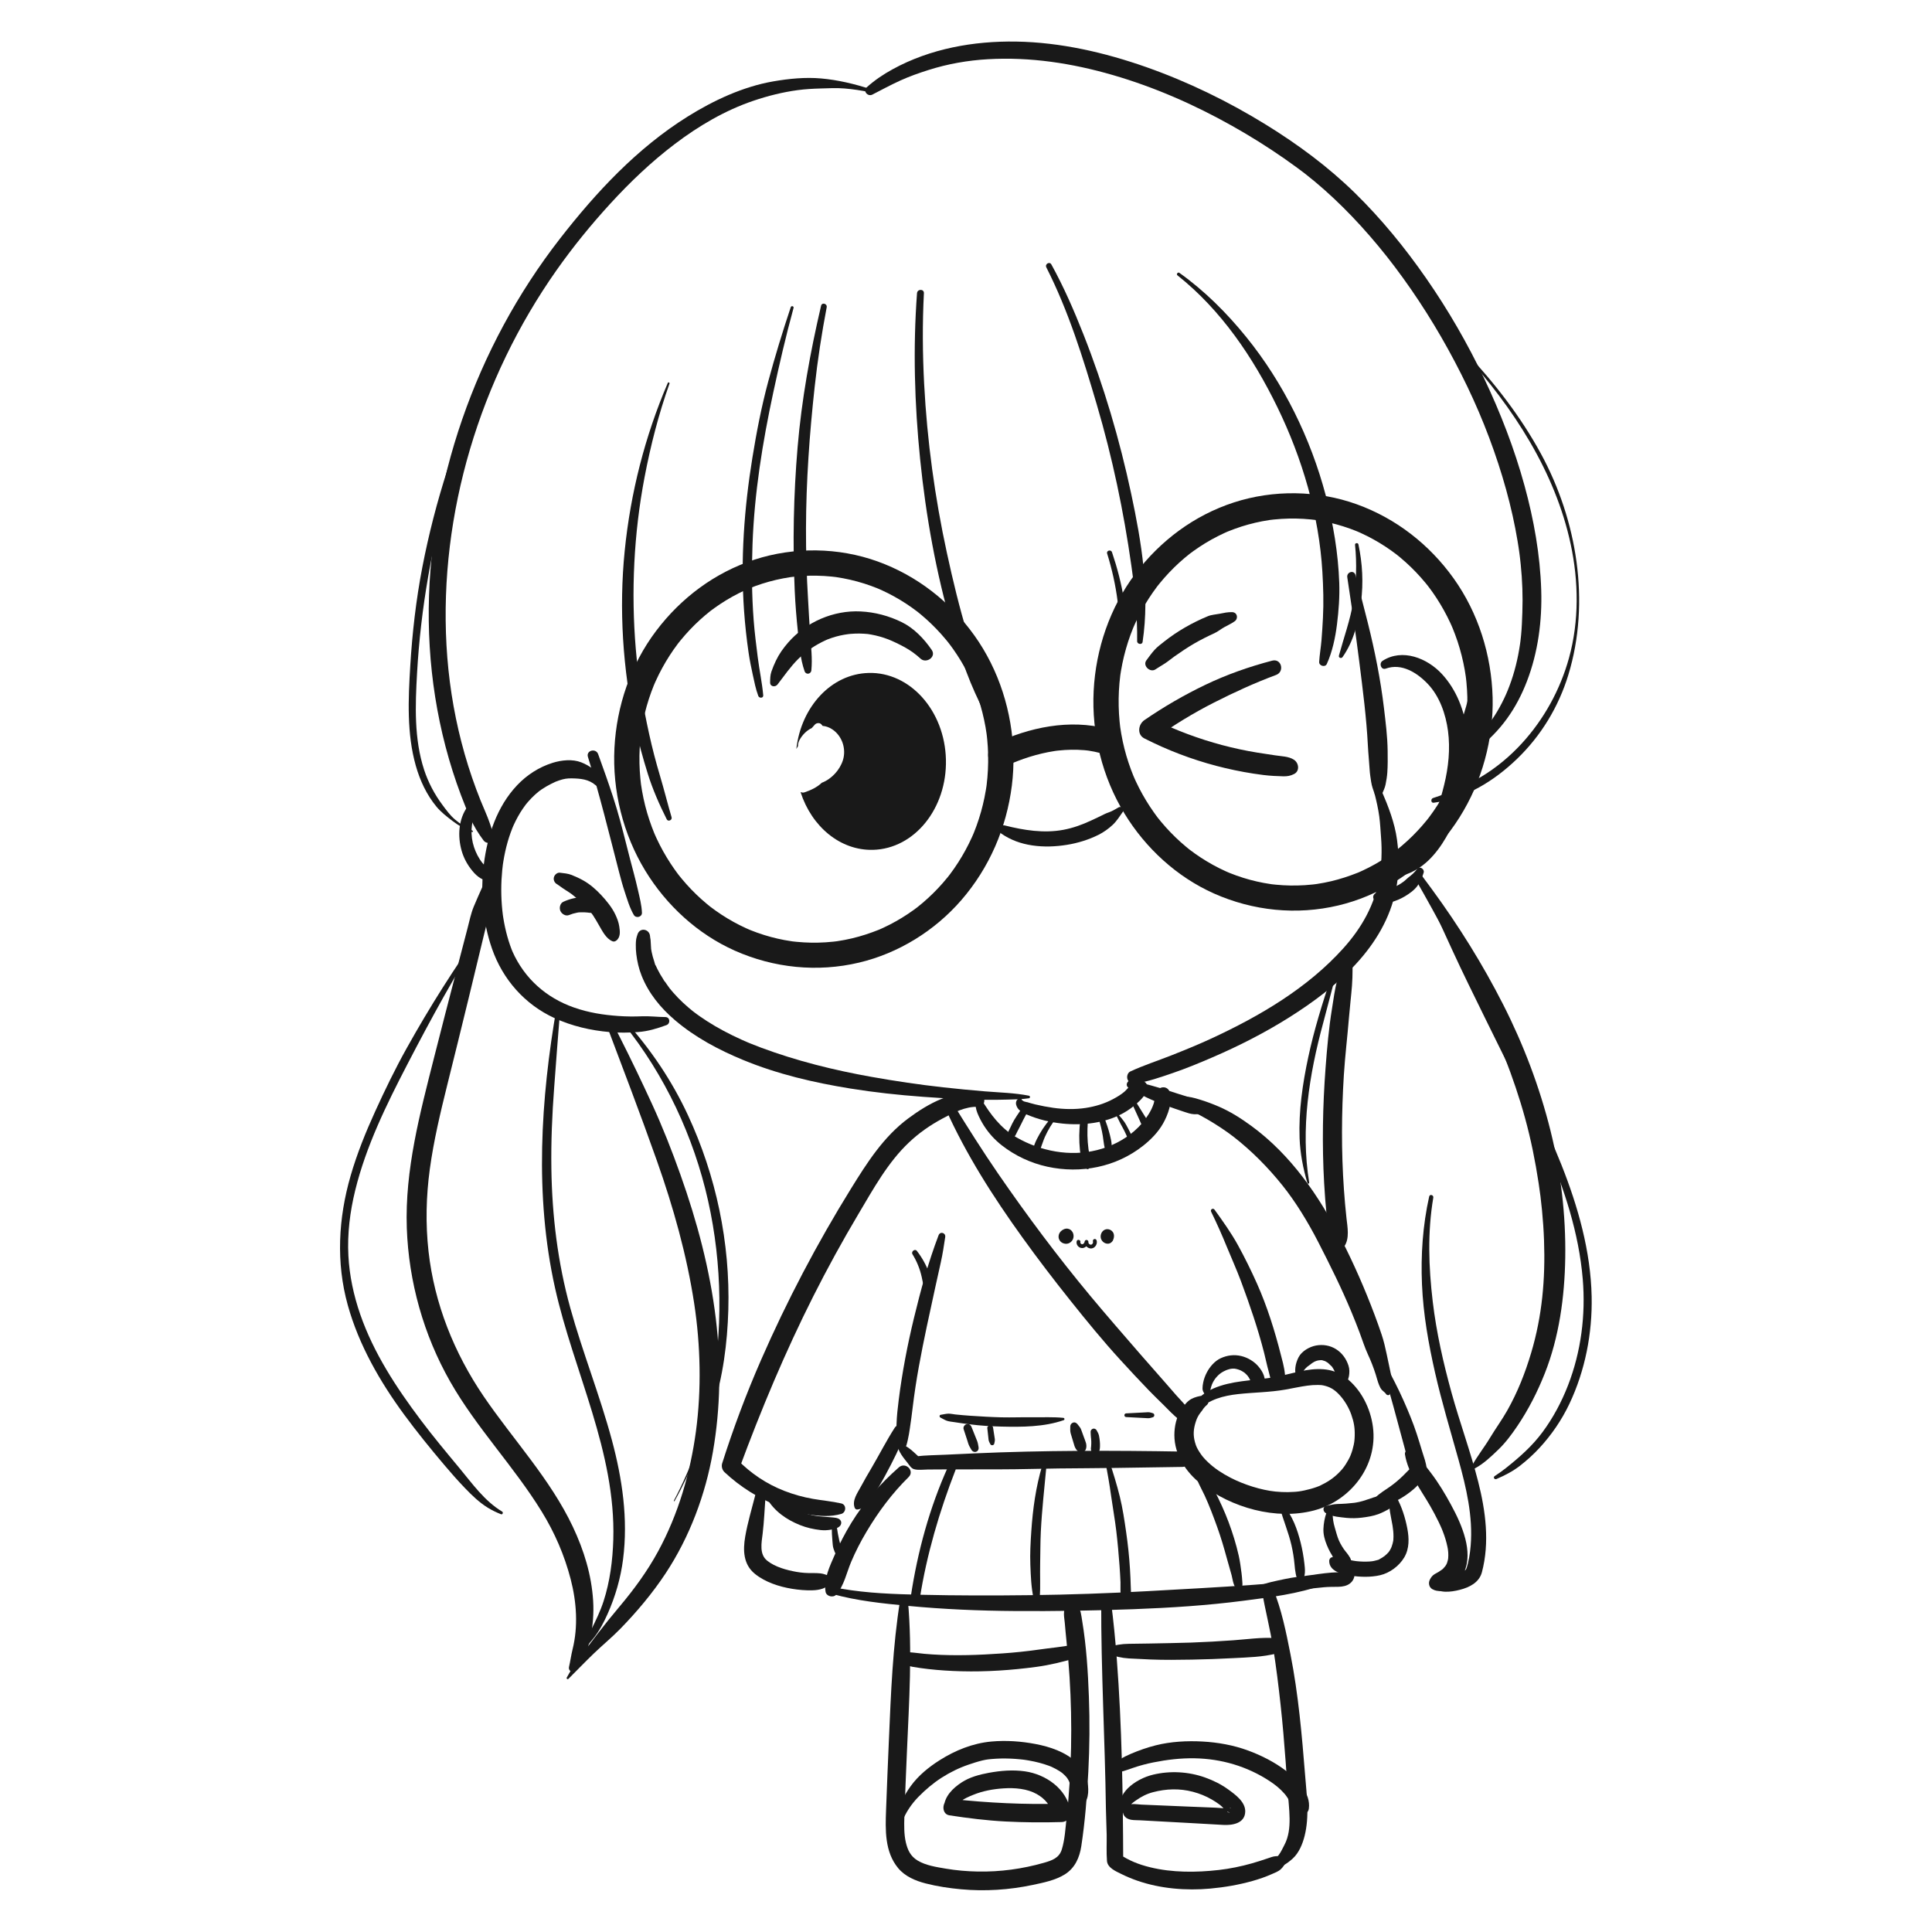 <svg width="2000" height="2000" viewBox="0 0 2000 2000" fill="none" xmlns="http://www.w3.org/2000/svg">
<g clip-path="url(#clip0_157_128)">
<path d="M1110.39 1275.63C1109.36 1273.7 1107.57 1272.23 1105.2 1271.9C1102.57 1271.53 1099.88 1272.93 1098.06 1274.76C1096.66 1276.16 1095.92 1278.05 1095.82 1280.01C1095.72 1281.94 1096.58 1283.89 1097.92 1285.26C1098.48 1285.83 1099.15 1286.34 1099.88 1286.68C1101.01 1287.22 1101.91 1287.45 1103.15 1287.57C1103.39 1287.59 1103.64 1287.6 1103.88 1287.58C1104.45 1287.54 1105.05 1287.47 1105.61 1287.32C1106.59 1287.05 1107.41 1286.59 1108.2 1285.98C1109.64 1284.87 1110.73 1283.28 1111.16 1281.49C1111.64 1279.5 1111.33 1277.37 1110.4 1275.62L1110.39 1275.63Z" fill="#191919"/>
<path d="M1152.01 1284.32C1153.3 1281.62 1153.89 1278.02 1151.98 1275.37C1149.81 1272.35 1145.54 1271.43 1142.5 1273.67C1139.82 1275.64 1138.68 1279.46 1139.83 1282.57C1141.59 1287.34 1148 1289.48 1151.36 1285.15C1151.45 1285.06 1151.52 1284.96 1151.6 1284.87C1151.71 1284.71 1151.87 1284.6 1152.01 1284.32Z" fill="#191919"/>
<path d="M1135.22 1284.05C1134.89 1283.03 1133.85 1282.38 1132.79 1282.67C1131.79 1282.94 1131.08 1284.08 1131.41 1285.1C1131.85 1286.46 1131.01 1288.15 1129.54 1288.47C1129.23 1288.54 1128.98 1288.52 1128.58 1288.39C1128.29 1288.3 1127.9 1288.08 1127.66 1287.87C1126.88 1287.19 1126.64 1286.5 1126.71 1285.56C1126.79 1284.49 1125.74 1283.58 1124.73 1283.58C1123.56 1283.58 1122.87 1284.49 1122.75 1285.56C1122.63 1286.67 1121.45 1287.98 1120.38 1288.04C1119.8 1288.07 1119.3 1287.87 1118.82 1287.34C1118.63 1287.13 1118.5 1286.89 1118.42 1286.66C1118.33 1286.41 1118.33 1286.23 1118.4 1285.95C1119.02 1283.48 1115.21 1282.43 1114.59 1284.9C1113.71 1288.4 1116.58 1291.93 1120.15 1292C1121.89 1292.03 1123.38 1291.28 1124.51 1290.14C1125.99 1291.75 1128.14 1292.74 1130.36 1292.32C1133.96 1291.65 1136.3 1287.48 1135.2 1284.04L1135.22 1284.05Z" fill="#191919"/>
<path d="M1316.89 683.92C1292.96 690.21 1269.86 698.31 1247.55 709.02C1225.67 719.53 1204.64 731.74 1184.64 745.48C1178.31 749.83 1176.79 760.41 1184.64 764.41C1208.42 776.52 1233.4 786.05 1259.21 792.84C1271.75 796.14 1284.46 798.8 1297.27 800.79C1304.31 801.89 1311.33 802.84 1318.45 803.23C1321.73 803.41 1325.02 803.54 1328.31 803.63C1332.54 803.75 1335.83 803.19 1339.65 801.25C1345.71 798.17 1344.57 789.93 1339.65 786.59C1334.13 782.83 1326.42 782.98 1319.92 781.91C1313.57 780.86 1308.08 780.17 1301.78 779.14C1289.45 777.13 1277.22 774.52 1265.15 771.31C1241.18 764.93 1217.9 756.22 1195.71 745.48V764.41C1215.07 750.54 1235.43 738.12 1256.66 727.33C1277.54 716.72 1299.02 706.86 1320.98 698.71C1330.09 695.33 1326.62 681.36 1316.9 683.92H1316.89Z" fill="#191919"/>
<path d="M1036.69 863.04C1046.34 869.65 1056.86 873.4 1068.42 875.14C1080.39 876.94 1092.54 876.49 1104.46 874.57C1115.82 872.75 1127.17 869.23 1137.46 864.06C1142.44 861.56 1147.76 857.74 1151.83 853.91C1155.85 850.14 1159.3 844.81 1162.44 840.29C1164.37 837.52 1160.64 834.18 1157.94 835.79C1155.63 837.17 1153.29 838.51 1150.87 839.69C1148.39 840.89 1145.73 841.57 1143.27 842.82C1138.72 845.12 1134.17 847.24 1129.55 849.39C1120.26 853.72 1110.89 857.13 1100.76 859.03C1080.58 862.8 1059.93 859.47 1040.26 854.53C1034.99 853.2 1032.38 860.1 1036.67 863.04H1036.69Z" fill="#191919"/>
<path d="M1423.05 821.93C1424.97 829.56 1426.74 837.29 1427.8 845.09C1428.79 852.38 1429.08 859.71 1429.67 867.03C1430.78 880.81 1430.17 895.36 1428.01 908.22C1423.27 936.45 1409.71 960.42 1390.62 981.65C1353.53 1022.91 1304.01 1051.93 1253.81 1075.15C1240.1 1081.49 1226.16 1087.16 1212.12 1092.7C1198.13 1098.22 1183.79 1102.84 1170.15 1109.15C1167.1 1110.56 1166.09 1114.85 1167.35 1117.7C1168.82 1121.05 1171.95 1122.2 1175.43 1121.67C1188.71 1119.61 1201.43 1115.12 1214.13 1110.77C1228.09 1105.99 1241.79 1100.32 1255.34 1094.47C1282.68 1082.67 1309.34 1069.11 1334.55 1053.22C1383.59 1022.31 1433.1 980.59 1445.09 920.97C1448.55 903.75 1448.55 886.53 1446.17 869.18C1443.79 851.82 1437.24 834.88 1430.31 818.87C1428.48 814.64 1421.99 817.71 1423.05 821.93Z" fill="#191919"/>
<path d="M608.641 783.6C620.841 823.03 630.561 862.93 640.881 902.86C642.621 909.6 644.42 916.27 646.61 922.88C649.3 931.03 651.79 939.7 656.12 947.14C658.32 950.92 664.711 949.41 664.541 944.86C664.251 937.05 662.18 929.24 660.46 921.64C659.07 915.52 657.591 909.46 655.951 903.39C653.411 893.98 650.981 884.53 648.601 875.08C644.34 858.17 640.011 841.35 634.571 824.78C629.721 809.99 624.511 795.32 619.201 780.69C616.831 774.16 606.521 776.78 608.631 783.6H608.641Z" fill="#191919"/>
<path d="M659.981 967.17C659.751 967.86 659.541 968.54 659.331 969.24C659.231 969.58 659.081 969.94 659.031 970.28C659.001 970.45 658.931 970.64 658.891 970.81C659.631 968 658.771 971.11 658.561 972.32C658.261 974.12 658.231 976.02 658.191 977.85C658.121 981.08 658.291 984.32 658.671 987.53C659.571 995.26 661.311 1002.78 664.191 1010.02C671.451 1028.28 683.791 1043.35 698.671 1056.04C719.621 1073.91 744.001 1086.84 769.351 1097.3C804.911 1111.98 842.391 1120.71 880.281 1126.84C905.121 1130.85 930.131 1133.55 955.221 1135.39C984.301 1137.53 1013.75 1139.17 1042.91 1138.3C1050.38 1138.08 1057.85 1138.07 1065.24 1136.92C1066.58 1136.71 1066.52 1134.53 1065.24 1134.28C1050.36 1131.31 1034.74 1131.01 1019.63 1129.77C1005.21 1128.59 990.811 1127.18 976.441 1125.59C951.571 1122.84 926.871 1119.16 902.241 1114.78C863.411 1107.87 824.751 1098.3 787.751 1084.48C784.041 1083.09 780.351 1081.65 776.681 1080.15C775.791 1079.79 774.901 1079.41 774.011 1079.05C772.761 1078.53 775.521 1079.69 774.281 1079.16C773.851 1078.97 773.411 1078.79 772.981 1078.6C771.161 1077.82 769.351 1077.02 767.551 1076.21C761.151 1073.33 754.841 1070.24 748.661 1066.92C742.951 1063.86 737.351 1060.59 731.901 1057.09C729.401 1055.49 726.941 1053.83 724.511 1052.13C723.411 1051.36 722.321 1050.58 721.231 1049.78C720.661 1049.36 720.101 1048.94 719.531 1048.52C719.161 1048.24 717.081 1046.66 718.421 1047.69C719.821 1048.76 717.821 1047.21 717.561 1047.01C717.031 1046.59 716.501 1046.17 715.971 1045.74C714.871 1044.85 713.791 1043.95 712.711 1043.03C710.761 1041.37 708.841 1039.66 706.971 1037.91C703.471 1034.63 700.131 1031.19 696.981 1027.58C696.241 1026.73 695.501 1025.86 694.781 1024.99C694.431 1024.56 694.071 1024.13 693.731 1023.69C693.301 1023.15 691.931 1022.09 693.201 1023.04C694.451 1023.96 693.341 1023.22 692.961 1022.71C692.641 1022.28 692.321 1021.85 692.001 1021.41C691.341 1020.5 690.691 1019.59 690.051 1018.66C689.761 1018.23 689.481 1017.79 689.181 1017.37C688.831 1016.87 688.481 1016.41 688.111 1015.92C686.171 1013.32 688.151 1016.21 688.401 1016.27C687.851 1016.14 686.791 1013.94 686.461 1013.44C685.381 1011.8 684.341 1010.13 683.361 1008.42C682.421 1006.79 681.521 1005.12 680.681 1003.43C680.271 1002.61 679.881 1001.78 679.491 1000.95C679.331 1000.59 679.171 1000.23 679.001 999.87C678.261 998.25 678.431 999.65 679.151 1000.26C678.211 999.47 677.671 996.49 677.271 995.32C676.701 993.66 676.181 991.99 675.731 990.3C675.301 988.72 674.921 987.12 674.601 985.51C674.451 984.77 674.311 984.03 674.191 983.29C674.121 982.9 674.071 982.51 674.001 982.12C673.691 980.25 674.081 983.02 674.041 982.47C673.791 979.41 673.691 976.36 673.501 973.3C673.441 972.37 673.241 971.44 673.061 970.52C672.751 969.01 673.191 971.99 673.131 971.08C673.091 970.35 672.961 969.62 672.901 968.9C672.221 961.64 662.401 959.83 659.991 967.15L659.981 967.17Z" fill="#191919"/>
<path d="M949.29 303.52C945.06 360.64 946.72 418.19 952.5 475.15C958.51 534.41 969.03 593.08 985.69 650.3C990.14 665.59 994.9 680.82 1000.48 695.73C1005.97 710.38 1012.34 724.42 1019.53 738.31C1021.85 742.79 1029.53 739.69 1027.79 734.83C1023.28 722.22 1019.16 709.47 1014.77 696.82C1010.19 683.62 1005.76 670.35 1001.69 656.98C993.2 629.12 986.42 600.87 980.24 572.43C967.72 514.81 959.74 456.21 956.67 397.32C955.04 366.08 954.82 334.76 956.42 303.52C956.66 298.92 949.63 298.99 949.3 303.52H949.29Z" fill="#191919"/>
<path d="M1083.17 276.8C1106.09 321.94 1121.2 370.61 1135.45 419.02C1151.55 473.69 1163.21 529.15 1171.18 585.55C1174.82 611.33 1177.51 637.72 1177.16 663.78C1177.12 666.92 1182.32 667.82 1182.81 664.54C1190.45 613.61 1181.71 561.24 1171.06 511.37C1159.03 455.01 1142.71 399.63 1121.53 346.02C1111.8 321.38 1101.19 296.96 1088.37 273.75C1086.48 270.34 1081.42 273.35 1083.17 276.79V276.8Z" fill="#191919"/>
<path d="M930.52 1518.99C911.61 1535.56 894.52 1554.91 881.36 1576.38C874.89 1586.94 869.16 1597.94 864.23 1609.3C859.1 1621.12 852.44 1634.54 854.62 1647.78C855.42 1652.62 862.64 1654.28 865.73 1650.71C873.78 1641.42 876.34 1628.18 881.02 1617.07C885.6 1606.21 891.02 1595.67 897.06 1585.55C909.34 1564.94 923.48 1545.92 940.6 1529.05C947.2 1522.55 937.37 1512.99 930.53 1518.98L930.52 1518.99Z" fill="#191919"/>
<path d="M861.561 1650.04C886.911 1657.16 913.641 1659.88 939.771 1662.38C976.701 1665.92 1013.61 1667.47 1050.7 1667.73C1091.67 1668.02 1132.65 1667.35 1173.59 1665.82C1211.52 1664.4 1249.5 1661.99 1287.16 1657.1C1315.17 1653.46 1343.73 1650.1 1370.41 1640.41C1372.68 1639.59 1375 1638.37 1377.34 1637.78C1379.73 1637.18 1378.72 1633.48 1376.32 1634.08C1371.59 1635.27 1365.97 1635.04 1361.12 1635.31C1355 1635.66 1348.92 1636.35 1342.81 1636.86C1328.01 1638.09 1313.23 1639.48 1298.42 1640.54C1261.71 1643.16 1224.95 1645.09 1188.2 1647.14C1147.6 1649.41 1106.95 1650.81 1066.29 1651.31C1028.57 1651.77 990.751 1651.77 953.041 1650.89C925.631 1650.25 897.791 1649.34 870.721 1644.58C868.291 1644.15 865.881 1643.68 863.471 1643.16C859.011 1642.2 857.131 1648.78 861.581 1650.03L861.561 1650.04Z" fill="#191919"/>
<path d="M899.261 696.64C860.581 697.57 829.311 731.61 824.371 775.32C824.901 774.32 825.451 773.34 826.071 772.39C826.071 770.35 826.481 768.29 827.471 766.4C830.421 760.77 835.051 756.18 840.401 753.61C841.471 752.39 842.531 751.17 843.641 749.99C845.251 748.28 848.581 747.94 850.251 749.83C850.711 750.35 851.131 750.89 851.561 751.43C854.901 751.71 858.281 752.83 861.541 754.99C871.741 761.75 876.231 775.16 872.621 786.82C869.481 796.95 860.931 806.46 850.691 810.32C845.731 815.12 838.961 818.22 832.591 820.29C831.411 820.67 830.341 820.53 829.421 820.07C829.211 820.14 829.001 820.15 828.801 820.19C840.271 855.65 869.731 880.58 903.671 879.76C946.611 878.73 980.431 836.89 979.221 786.32C978.001 735.75 942.211 695.58 899.271 696.62L899.261 696.64Z" fill="#191919"/>
<path d="M623.631 807.33C618.761 798.73 610.881 792.81 601.791 789.21C592.661 785.6 581.351 786.81 572.151 789.66C558.051 794.04 545.441 802.19 535.301 812.9C514.411 834.98 504.611 864.98 500.871 894.59C497.231 923.44 499.681 954.33 509.251 981.88C520.361 1013.82 543.211 1039.84 574.091 1053.96C592.161 1062.23 611.441 1066.7 631.201 1068.4C641.001 1069.24 650.851 1069.09 660.651 1068.35C671.001 1067.57 680.211 1064.73 689.891 1061.2C694.241 1059.62 693.781 1052.9 688.761 1052.86C680.601 1052.79 672.511 1051.74 664.331 1052.07C656.261 1052.4 648.171 1052.32 640.111 1051.75C624.381 1050.64 609.471 1048.32 594.151 1042.96C565.601 1032.97 542.881 1013.05 530.361 984.7C531.291 986.82 529.801 983.3 529.581 982.72C529.021 981.27 528.481 979.81 527.971 978.35C526.911 975.32 525.961 972.26 525.111 969.17C523.391 962.94 522.041 956.61 521.021 950.24C520.881 949.38 520.761 948.52 520.631 947.67C520.201 944.9 520.781 948.89 520.561 947.2C520.351 945.6 520.161 944 520.001 942.4C519.631 938.86 519.351 935.3 519.171 931.75C518.811 924.82 518.811 917.87 519.151 910.94C519.321 907.6 519.571 904.27 519.901 900.94C520.081 899.13 520.291 897.32 520.511 895.51C520.741 893.54 520.571 895.03 520.511 895.43C520.681 894.23 520.861 893.03 521.051 891.84C522.131 885.03 523.601 878.28 525.491 871.65C526.381 868.53 527.371 865.44 528.461 862.39C529.051 860.74 529.671 859.11 530.311 857.48C530.291 857.54 531.371 854.9 530.801 856.25C530.361 857.29 531.561 854.54 531.681 854.26C534.371 848.34 537.501 842.61 541.151 837.23C542.241 835.62 543.371 834.04 544.551 832.51C543.361 834.05 544.271 832.88 544.531 832.57C545.241 831.73 545.921 830.87 546.641 830.04C548.971 827.36 551.451 824.81 554.081 822.43C555.391 821.24 556.751 820.1 558.131 819C559.401 817.99 556.231 820.34 558.381 818.82C559.271 818.19 560.151 817.54 561.061 816.93C564.041 814.92 567.161 813.17 570.361 811.54C571.861 810.77 573.371 810.05 574.901 809.35C577.441 808.19 573.051 809.99 575.701 809.03C576.781 808.64 577.851 808.21 578.951 807.84C583.691 806.24 587.021 805.69 591.791 805.76C600.821 805.91 609.401 806.59 616.531 812.81C620.301 816.1 626.261 811.97 623.631 807.33Z" fill="#191919"/>
<path d="M901.009 92.23C884.639 86.84 867.199 82.73 849.989 81.21C833.629 79.76 816.629 81.44 800.509 84.24C769.039 89.71 738.589 103.96 711.669 120.78C659.659 153.28 616.989 199.06 579.589 247.17C535.859 303.43 501.759 366.75 478.479 434.09C455.359 500.97 442.909 572.2 443.859 643.04C444.799 713.26 458.879 783.09 487.099 847.47C490.689 855.65 495.259 862.88 500.579 870.03C504.289 875.02 513.419 872.39 511.339 865.49C508.719 856.78 505.909 848.33 502.249 839.98C498.949 832.45 495.889 824.81 493.019 817.11C487.059 801.14 481.949 784.85 477.689 768.34C469.199 735.51 464.089 701.9 462.209 668.04C458.399 599.57 467.099 530.84 486.519 465.13C506.089 398.92 536.479 336 576.239 279.56C593.179 255.52 611.859 232.59 631.719 210.9C652.239 188.49 674.399 167.37 698.639 149.01C723.369 130.28 750.539 114.27 780.009 104.28C794.789 99.27 810.259 95.38 825.729 93.31C833.399 92.28 841.099 91.83 848.829 91.61C857.349 91.37 865.809 90.88 874.319 91.59C882.989 92.31 891.589 93.62 900.119 95.38C902.189 95.81 903.009 92.88 900.989 92.21L901.009 92.23Z" fill="#191919"/>
<path d="M902.999 97.96C912.629 92.99 922.239 87.8 932.109 83.31C941.539 79.02 951.339 75.59 961.209 72.46C981.149 66.13 1001.72 62.52 1022.54 61.31C1066.41 58.76 1109.79 65.45 1151.86 77.65C1194.94 90.14 1236.11 108.21 1275.2 130.14C1293.76 140.55 1311.83 151.84 1329.3 163.99C1333.38 166.83 1337.43 169.72 1341.44 172.66C1343.41 174.1 1345.37 175.55 1347.32 177.02C1348.16 177.65 1348.99 178.28 1349.82 178.91C1349.88 178.96 1351.03 179.84 1350.24 179.23C1349.36 178.56 1351.19 179.97 1351.36 180.1C1358.05 185.33 1364.57 190.79 1370.93 196.42C1384.25 208.22 1396.86 220.82 1408.84 233.97C1415.07 240.8 1421.12 247.79 1427.02 254.91C1433.1 262.25 1438.61 269.24 1443.66 275.93C1467.09 306.93 1487.85 339.95 1505.96 374.32C1524.33 409.19 1538.88 442.85 1551.09 480.18C1556.85 497.81 1561.84 515.69 1565.87 533.8C1567.81 542.54 1569.53 551.32 1570.99 560.15C1571.32 562.13 1571.63 564.11 1571.94 566.1C1572.1 567.16 1572.26 568.23 1572.41 569.29C1572.49 569.86 1572.9 572.73 1572.81 572.09C1572.7 571.27 1573.05 573.92 1573.11 574.42C1573.24 575.47 1573.37 576.53 1573.5 577.58C1573.77 579.83 1574.02 582.07 1574.24 584.32C1575.92 600.8 1576.54 617.36 1575.93 633.92C1575.64 641.76 1575.4 649.58 1574.64 657.39C1574.46 659.26 1574.26 661.13 1574.03 663C1573.92 663.93 1573.8 664.85 1573.68 665.78C1573.92 663.96 1573.51 666.94 1573.44 667.39C1572.9 671.04 1572.27 674.69 1571.56 678.31C1570.14 685.49 1568.36 692.61 1566.18 699.6C1565.1 703.07 1563.92 706.51 1562.63 709.91C1561.54 712.79 1560.37 715.76 1559.16 718.51C1553.65 730.99 1546.6 742.99 1538.05 753.63C1535.81 756.42 1533.21 758.99 1531.15 761.91C1529.36 764.45 1527.67 768.09 1525.29 770.11C1523 772.05 1526.31 775.33 1528.58 773.4C1530.93 771.41 1534.59 770.21 1537.22 768.48C1540.28 766.46 1542.91 763.67 1545.49 761.07C1550.84 755.68 1555.57 750.05 1559.93 744.05C1568.63 732.08 1575.42 718.96 1580.71 705.17C1592.2 675.26 1596.46 642.71 1595.47 610.81C1594.34 574.33 1587.85 538 1578.21 502.85C1567.73 464.63 1553.36 427.47 1536.36 391.69C1519.23 355.64 1499.2 320.94 1476.42 288.16C1454.44 256.52 1429.92 226.47 1402.35 199.51C1374.71 172.48 1343.58 149.49 1310.73 129.2C1271.69 105.08 1230.09 84.8 1186.8 69.53C1143.71 54.36 1097.85 43.78 1052 43.04C1007.86 42.33 962.999 50.33 924.029 71.71C914.299 77.05 905.449 82.99 897.189 90.42C892.989 94.2 898.329 100.36 902.999 97.95V97.96Z" fill="#191919"/>
<path d="M849.979 316.5C838.739 364.65 829.849 413.64 825.669 462.94C821.479 512.36 820.489 562.05 822.699 611.6C823.329 625.64 824.489 639.61 825.929 653.58C827.339 667.36 828.299 681.73 832.929 694.89C834.299 698.78 839.529 697.95 839.919 693.94C841.129 681.54 839.519 668.95 838.639 656.58C837.779 644.6 837.249 632.6 836.509 620.61C835.009 596.11 834.289 571.55 834.359 547C834.499 497.96 838.019 448.93 843.379 400.19C846.399 372.66 850.609 345.3 855.789 318.1C856.509 314.33 850.869 312.68 849.979 316.5Z" fill="#191919"/>
<path d="M818.582 317.99C810.102 343.38 802.252 368.98 795.292 394.83C788.312 420.78 783.162 447.33 778.872 473.85C770.382 526.26 766.482 579.35 770.252 632.38C771.292 646.94 772.872 661.45 774.972 675.89C776.072 683.41 777.602 690.86 779.222 698.28C780.842 705.71 782.312 713.32 784.982 720.45C785.932 722.98 790.372 722.9 790.092 719.76C788.932 706.66 786.072 693.61 784.432 680.54C782.812 667.66 781.172 654.83 780.182 641.88C778.192 615.82 778.062 589.66 779.002 563.55C780.912 510.42 789.342 458.17 800.492 406.27C806.802 376.92 813.552 347.75 821.482 318.79C822.002 316.91 819.182 316.16 818.572 317.99H818.582Z" fill="#191919"/>
<path d="M691.332 396.31C667.552 451.82 652.722 510.24 646.682 570.31C640.642 630.4 644.682 692.79 657.452 751.8C661.032 768.35 665.512 784.75 670.562 800.91C675.662 817.22 682.552 832.88 690.212 848.15C691.612 850.94 696.092 848.99 695.222 846.04C691.022 831.79 687.482 817.35 683.222 803.12C678.952 788.85 675.212 774.43 672.002 759.89C665.602 730.86 660.682 701.59 658.182 671.96C653.182 612.78 656.122 552.23 667.272 493.88C673.562 460.98 681.822 428.62 693.082 397.05C693.442 396.04 691.762 395.31 691.332 396.31Z" fill="#191919"/>
<path d="M1218.87 285.01C1264.17 321.02 1297.26 370 1322.4 421.65C1348.12 474.5 1365.46 533.29 1368.93 592.06C1369.86 607.88 1370.35 623.78 1369.51 639.61C1369.1 647.25 1368.66 654.92 1368.02 662.55C1367.38 670.13 1366.06 677.63 1365.59 685.21C1365.34 689.28 1371.75 691.19 1373.5 687.35C1379.25 674.75 1382.34 660 1384.05 646.3C1385.82 632.12 1386.9 617.59 1386.39 603.3C1385.3 572.78 1380.22 542.28 1372.4 512.79C1356.67 453.45 1328.65 396.41 1289.95 348.67C1269.82 323.85 1246.93 301 1220.86 282.42C1219.36 281.35 1217.4 283.84 1218.87 285V285.01Z" fill="#191919"/>
<path d="M1196.08 692.96C1199.29 690.83 1202.63 688.92 1205.86 686.83C1209.31 684.61 1212.47 681.86 1215.83 679.5C1222.43 674.86 1229.12 670.33 1236.1 666.27C1242.89 662.32 1249.92 658.82 1257.06 655.54C1260.85 653.8 1263.92 651.15 1267.57 649.14C1271.13 647.17 1274.86 645.53 1278.16 643.14C1282.15 640.24 1280.9 633.92 1275.6 633.7C1271.17 633.51 1266.79 634.5 1262.46 635.36C1258.41 636.17 1254.16 636.33 1250.34 637.91C1242.1 641.32 1234.13 645.24 1226.43 649.72C1218.92 654.09 1211.75 658.91 1204.95 664.32C1201.6 666.99 1197.96 669.67 1195.09 672.86C1192.07 676.21 1189.4 679.97 1186.72 683.59C1182.62 689.14 1190.59 696.61 1196.09 692.96H1196.08Z" fill="#191919"/>
<path d="M964.559 672.85C956.649 661.32 946.169 650.25 933.479 644.05C920.159 637.53 905.799 633.7 890.969 632.96C862.759 631.55 834.409 643.92 815.889 665.17C810.849 670.95 806.469 677.1 803.169 684.04C801.439 687.68 799.879 691.42 798.569 695.23C797.319 698.86 797.259 702.71 797.219 706.53C797.179 710.99 802.569 711.6 804.879 708.6C811.849 699.54 818.199 690.21 826.389 682.11C834.409 674.19 843.789 667.83 854.599 662.84C855.119 662.6 855.629 662.37 856.159 662.14C854.679 662.79 856.419 662.04 856.629 661.95C858.039 661.41 859.449 660.87 860.889 660.39C863.759 659.42 866.679 658.59 869.629 657.93C872.459 657.29 875.319 656.81 878.189 656.43C879.569 656.25 878.269 656.43 878.019 656.45C878.799 656.36 879.579 656.28 880.369 656.2C882.129 656.04 883.899 655.93 885.659 655.88C888.599 655.79 891.549 655.84 894.489 656.03C898.539 656.3 898.369 656.27 901.989 656.93C907.989 658.02 913.879 659.68 919.559 661.89C923.819 663.55 931.279 667.07 936.669 670.07C942.569 673.35 947.979 677.22 952.929 681.82C958.809 687.28 969.499 680.08 964.549 672.86L964.559 672.85Z" fill="#191919"/>
<path d="M931.831 1656.37C924.101 1704.28 922.291 1752.8 920.191 1801.22C919.151 1825.3 918.131 1849.39 917.261 1873.48C916.501 1894.24 915.721 1916.97 929.791 1933.9C936.901 1942.46 947.681 1947.01 958.211 1949.71C970.191 1952.79 982.561 1954.63 994.861 1955.77C1019.59 1958.06 1044.69 1956.42 1068.98 1951.29C1080.08 1948.94 1092.61 1946.44 1102.34 1940.33C1112.82 1933.75 1117.55 1922.97 1119.36 1911.12C1123.22 1885.75 1125.26 1859.92 1126.61 1834.31C1127.97 1808.42 1128.18 1782.48 1127.22 1756.57C1126.26 1730.4 1124.6 1704.03 1120.31 1678.18C1119.82 1675.2 1119.45 1672.14 1118.76 1669.21C1117.99 1665.95 1116.29 1662.89 1114.88 1659.86C1112.57 1654.9 1103.43 1655.83 1102.61 1661.46C1102.17 1664.51 1101.39 1667.7 1101.4 1670.79C1101.4 1673.79 1101.97 1676.87 1102.24 1679.86C1102.83 1686.43 1103.39 1692.99 1104.09 1699.55C1105.38 1711.68 1106.41 1723.84 1107.19 1736.02C1108.74 1760.37 1109.26 1784.78 1108.76 1809.17C1108.26 1833.56 1106.8 1857.94 1104.09 1882.19C1102.9 1892.87 1102.35 1904.3 1099.15 1914.62C1096.41 1923.47 1088.93 1925.98 1080.57 1928.37C1058.25 1934.74 1035.33 1937.84 1012.11 1937.41C1000.99 1937.2 989.871 1936.26 978.901 1934.38C969.251 1932.73 958.471 1931.15 949.961 1926.05C942.611 1921.65 939.561 1915.14 937.711 1907.17C935.801 1898.92 935.901 1889.81 936.191 1880.77C936.901 1858.34 937.891 1835.91 938.851 1813.48C941.071 1761.53 944.561 1709.35 939.921 1657.45C939.541 1653.22 932.641 1651.44 931.851 1656.36L931.831 1656.37Z" fill="#191919"/>
<path d="M933.65 1886.38C937.49 1876.47 943.39 1867.61 950.82 1860.03C957.99 1852.72 966.01 1845.9 974.63 1840.36C983.42 1834.7 992.85 1830.08 1002.75 1826.71C1007.41 1825.12 1012.13 1823.58 1016.93 1822.42C1018.02 1822.16 1019.12 1821.92 1020.22 1821.72C1021.21 1821.54 1024.84 1821.07 1022.06 1821.38C1028.18 1820.7 1034.28 1820.32 1040.45 1820.37C1043.87 1820.4 1047.3 1820.53 1050.71 1820.77C1052.47 1820.89 1054.23 1821.04 1055.99 1821.22C1056.75 1821.3 1057.51 1821.38 1058.27 1821.46C1058.69 1821.51 1061.45 1821.86 1060.5 1821.73C1059.42 1821.58 1061.95 1821.95 1062.34 1822.01C1063.23 1822.15 1064.11 1822.29 1065 1822.45C1066.89 1822.78 1068.77 1823.15 1070.65 1823.55C1074.09 1824.3 1077.5 1825.18 1080.86 1826.23C1082.38 1826.71 1083.88 1827.22 1085.38 1827.76C1086.17 1828.05 1086.95 1828.37 1087.74 1828.66C1088.13 1828.8 1089.33 1829.35 1087.55 1828.57C1087.98 1828.76 1088.41 1828.94 1088.84 1829.14C1091.71 1830.49 1094.52 1831.94 1097.17 1833.68C1097.89 1834.15 1098.59 1834.67 1099.3 1835.16C1099.7 1835.43 1100.57 1836.24 1098.99 1834.91C1099.31 1835.18 1099.65 1835.43 1099.96 1835.71C1101.18 1836.81 1102.39 1837.9 1103.49 1839.12C1104.1 1839.8 1105.13 1841.22 1103.98 1839.6C1104.44 1840.24 1104.9 1840.88 1105.32 1841.55C1105.74 1842.21 1106.13 1842.89 1106.49 1843.59C1106.82 1844.22 1107.57 1846.47 1106.79 1844.1C1107.29 1845.63 1107.77 1847.11 1108.12 1848.68C1108.19 1848.98 1108.22 1849.28 1108.28 1849.58C1108.53 1850.76 1108.16 1847.79 1108.19 1849.02C1108.21 1849.87 1108.31 1850.71 1108.31 1851.56C1108.31 1852.45 1108.24 1853.32 1108.21 1854.2C1108.13 1856.37 1108.52 1853.08 1108.09 1855.24C1107.48 1858.32 1106.94 1861.42 1107.96 1864.49C1109.97 1870.56 1116.61 1871.87 1121.32 1868.02C1127.92 1862.63 1127.12 1849.51 1125.15 1842.1C1123.3 1835.15 1119.17 1828.79 1113.9 1823.95C1102.53 1813.49 1086.99 1808.27 1072.08 1805.42C1057.05 1802.55 1041.42 1801.44 1026.16 1802.84C1007.01 1804.6 988.83 1811.95 972.65 1822.21C961.32 1829.4 950.73 1838.02 942.8 1848.91C935.12 1859.46 929.45 1871.68 926.79 1884.47C925.84 1889.02 932.02 1890.6 933.66 1886.36L933.65 1886.38Z" fill="#191919"/>
<path d="M984.112 1874.1C987.502 1870.83 990.832 1867.43 994.612 1864.61C998.522 1861.69 1003.08 1859.8 1007.42 1858.03C1017.34 1853.97 1028.11 1852 1038.77 1851.31C1050.58 1850.54 1063.22 1851.59 1073.23 1857.2C1082 1862.12 1088.04 1869.45 1089.74 1879.21C1092.8 1875.2 1095.85 1871.19 1098.91 1867.18C1060.99 1868.22 1022.79 1866.38 985.082 1862.27C975.512 1861.23 973.172 1877.75 982.792 1879.22C1002.13 1882.18 1021.58 1884.62 1041.12 1885.61C1060.37 1886.59 1079.65 1886.76 1098.91 1886.18C1105.52 1885.98 1109.16 1880.29 1108.08 1874.15C1104.08 1851.61 1082.52 1836.76 1061.03 1833.69C1048.49 1831.9 1035.93 1832.96 1023.51 1835.23C1013.94 1836.99 1003.72 1839.72 995.522 1845.1C986.372 1851.1 977.592 1859.58 977.102 1871.18C976.952 1874.84 981.652 1876.47 984.112 1874.09V1874.1Z" fill="#191919"/>
<path d="M1014.4 1133.17C987.949 1126.88 960.609 1142.61 940.159 1157.81C914.549 1176.85 897.489 1203.76 880.919 1230.52C845.729 1287.34 814.579 1346.67 787.799 1407.9C772.489 1442.9 759.159 1478.5 747.569 1514.9C746.599 1517.95 747.639 1521.75 749.959 1523.93C766.189 1539.21 785.429 1551.2 806.189 1559.28C816.169 1563.16 826.539 1566.03 837.099 1567.78C848.199 1569.62 860.019 1570.35 870.919 1567.19C876.049 1565.7 876.479 1557.63 870.919 1556.36C861.269 1554.16 851.329 1553.32 841.559 1551.62C831.429 1549.85 821.469 1547.07 811.889 1543.34C793.389 1536.15 776.889 1525.03 763.089 1510.8C763.889 1513.81 764.679 1516.82 765.479 1519.83C787.809 1459.35 812.819 1399.59 841.859 1342.01C856.479 1313.02 872.109 1284.54 888.699 1256.63C904.009 1230.87 919.129 1203.17 941.179 1182.45C951.449 1172.8 962.369 1165.09 975.329 1158.09C986.659 1151.97 999.429 1145.14 1012.69 1145.81C1019.93 1146.18 1021.45 1134.84 1014.4 1133.17Z" fill="#191919"/>
<path d="M971.598 1278.76C961.008 1306.61 953.118 1335.45 946.128 1364.41C939.378 1392.38 933.958 1420.51 930.368 1449.06C929.308 1457.48 928.348 1465.86 928.088 1474.35C927.958 1478.46 927.688 1482.61 928.028 1486.71C928.378 1490.95 928.048 1495.97 930.538 1499.6C931.698 1501.3 934.358 1502.05 935.918 1500.29C938.428 1497.45 938.908 1494.07 939.758 1490.48C940.658 1486.7 941.238 1482.93 941.818 1479.1C942.948 1471.63 943.958 1464.18 944.848 1456.67C946.528 1442.66 948.668 1428.71 951.178 1414.82C956.208 1386.94 962.378 1359.4 968.388 1331.73C970.188 1323.44 972.038 1315.16 973.898 1306.88C975.848 1298.19 977.148 1289.45 978.478 1280.64C979.158 1276.13 973.258 1274.4 971.608 1278.75L971.598 1278.76Z" fill="#191919"/>
<path d="M944.592 1298.37C949.042 1305.61 952.242 1313.43 954.102 1321.73C955.932 1329.9 957.402 1338.12 959.242 1346.28C959.682 1348.22 962.382 1347.98 962.942 1346.28C965.852 1337.33 965.302 1327.87 962.252 1319.05C959.222 1310.28 954.792 1302.22 949.112 1294.89C947.102 1292.29 942.912 1295.64 944.592 1298.38V1298.37Z" fill="#191919"/>
<path d="M793.971 1551.49C798.051 1558.07 802.851 1563.42 809.011 1568.1C814.851 1572.54 821.241 1575.96 828.041 1578.7C834.881 1581.46 842.031 1583.07 849.351 1583.9C853.151 1584.33 856.591 1584.13 860.371 1583.48C863.561 1582.93 869.011 1581.66 870.381 1578.41C871.161 1576.56 871.041 1574.99 869.741 1573.43C867.731 1571.03 863.121 1570.98 860.172 1570.69C857.072 1570.38 854.011 1570.11 850.901 1569.93C844.641 1569.59 838.491 1568.23 832.571 1566.18C820.851 1562.12 810.291 1554.38 801.731 1545.51C797.871 1541.51 791.011 1546.68 793.991 1551.49H793.971Z" fill="#191919"/>
<path d="M978.921 1147.89C1000 1195 1028.24 1239.13 1058.34 1280.94C1074.32 1303.14 1090.93 1324.89 1108 1346.27C1124.69 1367.17 1141.64 1387.96 1159.7 1407.69C1169.47 1418.36 1179.3 1428.99 1189.37 1439.38C1194.29 1444.45 1199.37 1449.38 1204.42 1454.33C1209.61 1459.42 1214.65 1465.08 1220.5 1469.41C1222.69 1471.03 1225.69 1470.46 1227.93 1469.41C1229.2 1468.81 1229.93 1468 1230.57 1466.77C1231.73 1464.54 1232.08 1461.54 1230.57 1459.34C1226.94 1454.05 1222.1 1449.41 1217.86 1444.6C1213.78 1439.96 1209.71 1435.3 1205.68 1430.63C1197.28 1420.91 1188.66 1411.39 1180.26 1401.67C1162.98 1381.68 1145.57 1361.79 1128.67 1341.47C1094.82 1300.75 1063.12 1258.33 1033.1 1214.72C1017.02 1191.36 1001.92 1167.29 986.961 1143.21C983.731 1138.01 976.511 1142.54 978.921 1147.91V1147.89Z" fill="#191919"/>
<path d="M1240.67 1459.49C1251.84 1448.61 1266.59 1444.84 1281.64 1443.17C1297.98 1441.36 1314.43 1441.36 1330.66 1438.49C1338.18 1437.16 1346.52 1435.32 1353.59 1434.39C1357.03 1433.93 1360.53 1433.66 1364 1433.71C1367.76 1433.76 1368.66 1433.79 1372.25 1434.76C1378.37 1436.43 1382.83 1439.69 1387.58 1445.08C1392.51 1450.67 1396.55 1457.87 1398.81 1464.27C1401.63 1472.25 1402.6 1478.07 1402.4 1486.29C1402.35 1488.22 1402.22 1490.14 1402.01 1492.06C1402.18 1490.51 1401.92 1492.7 1401.86 1493.07C1401.72 1493.93 1401.56 1494.79 1401.38 1495.65C1401.02 1497.36 1400.6 1499.06 1400.11 1500.74C1399.81 1501.75 1399.49 1502.76 1399.15 1503.75C1399.03 1504.1 1397.71 1507.53 1398.25 1506.25C1396.87 1509.53 1395.13 1512.67 1393.2 1515.66C1390.93 1519.19 1389.35 1521.18 1385.88 1524.67C1380.22 1530.35 1374.34 1534.17 1366.51 1537.94C1363.25 1539.51 1367.45 1537.6 1365.49 1538.39C1364.61 1538.74 1363.73 1539.07 1362.84 1539.39C1360.88 1540.09 1358.9 1540.72 1356.89 1541.27C1352.67 1542.42 1348.39 1543.42 1344.06 1544.01C1346.27 1543.71 1342.51 1544.15 1342.46 1544.16C1341.69 1544.23 1340.92 1544.3 1340.15 1544.36C1337.83 1544.53 1335.5 1544.62 1333.18 1544.65C1328.87 1544.69 1324.56 1544.48 1320.27 1544.05C1305.71 1542.59 1287.47 1536.81 1273.85 1529.73C1264.86 1525.06 1257.37 1520.13 1250.59 1513.73C1246.9 1510.25 1244.45 1507.44 1242.09 1503.78C1239.29 1499.43 1238.26 1497.47 1237 1492.86C1235.03 1485.61 1235.36 1479.46 1237.92 1471.63C1238.92 1468.57 1239.97 1466.1 1242.46 1462.72C1241.27 1464.34 1245.58 1458.59 1244.22 1460.53C1244.74 1459.79 1245.18 1458.99 1245.7 1458.25C1246.72 1456.82 1248.09 1455.49 1249.49 1454.26C1252.9 1451.27 1250.37 1444.03 1245.52 1444.67C1241.24 1445.24 1237.05 1446.17 1233.21 1448.24C1228.97 1450.53 1225.53 1455.12 1222.94 1459.05C1217.85 1466.79 1215.69 1476.47 1215.71 1485.66C1215.75 1505.96 1227.65 1524 1243.23 1536.16C1274.71 1560.72 1320.8 1573.93 1360.09 1563.66C1398.26 1553.67 1426.41 1517.33 1421.28 1477.36C1418.75 1457.65 1408.88 1438.03 1392.85 1425.88C1378.73 1415.18 1361.86 1416.17 1345.4 1419.72C1335.22 1421.92 1325.18 1424.76 1314.87 1426.32C1305.07 1427.81 1295.17 1428.57 1285.35 1429.9C1275.38 1431.25 1265.54 1433.29 1256.26 1437.29C1247.27 1441.16 1240.06 1446.69 1235.05 1455.18C1232.98 1458.68 1237.75 1462.32 1240.64 1459.5L1240.67 1459.49Z" fill="#191919"/>
<path d="M1139.97 1658.09C1139.75 1729.46 1143.86 1800.78 1144.83 1872.14C1144.95 1881.21 1145.5 1890.23 1145.63 1899.31C1145.76 1908.3 1145.24 1917.52 1145.94 1926.48C1146.49 1933.54 1155.05 1937.11 1160.73 1939.93C1166.09 1942.59 1171.69 1944.92 1177.34 1946.88C1201.21 1955.17 1227.84 1957.35 1252.91 1955.05C1267.67 1953.7 1282.36 1951.18 1296.63 1947.16C1303.38 1945.26 1309.95 1943 1316.37 1940.16C1319.59 1938.74 1323.28 1937.43 1325.9 1935C1328.14 1932.92 1329.84 1930.25 1331.31 1927.61C1332.83 1924.89 1330.85 1922.12 1328 1921.84C1325.72 1921.61 1323.48 1921.36 1321.19 1921.48C1317.93 1921.65 1315.23 1922.77 1312.18 1923.82C1306.84 1925.65 1301.43 1927.36 1296.01 1928.92C1284.88 1932.11 1272.72 1934.54 1261.87 1935.78C1238.15 1938.48 1213.56 1938.58 1190.76 1933.03C1178.91 1930.15 1168.72 1926.15 1158.58 1919.25C1159.97 1921.67 1161.35 1924.08 1162.74 1926.5C1162.47 1856.66 1161.41 1786.69 1156.08 1717.01C1154.57 1697.29 1152.65 1677.72 1150.12 1658.11C1149.31 1651.85 1140.01 1651.38 1139.98 1658.11L1139.97 1658.09Z" fill="#191919"/>
<path d="M1306.33 1647.39C1309.89 1667.05 1314.81 1686.4 1318 1706.16C1321.13 1725.57 1323.51 1745.15 1325.65 1764.69C1327.8 1784.33 1329.45 1804.02 1330.9 1823.72C1331.62 1833.57 1332.3 1843.42 1332.96 1853.27C1333.61 1862.98 1334.85 1872.71 1334.97 1882.45C1335.09 1891.74 1334.11 1901.33 1329.71 1909.67C1327.81 1913.27 1326.15 1917.1 1323.68 1920.36C1321.14 1923.71 1317.67 1926.05 1314.85 1929.1C1313.11 1930.99 1314.48 1933.49 1316.79 1933.78C1324.6 1934.75 1332.71 1928.97 1338.21 1923.97C1344.69 1918.08 1348.45 1908.83 1350.54 1900.48C1355.61 1880.25 1352.76 1858.97 1351.12 1838.49C1347.73 1796.39 1344.11 1754.13 1335.92 1712.66C1331.39 1689.72 1326.65 1665.92 1317.7 1644.26C1314.83 1637.33 1304.97 1639.79 1306.34 1647.39H1306.33Z" fill="#191919"/>
<path d="M1153.16 1835.42C1159.68 1834.98 1166.74 1832.23 1172.91 1830.11C1179.72 1827.76 1186.69 1825.9 1193.75 1824.48C1207.93 1821.63 1222.27 1819.91 1236.75 1820.18C1264.4 1820.68 1291 1828.51 1314.17 1843.67C1320.02 1847.5 1325.17 1851.6 1329.9 1857.07C1331.53 1858.95 1333.4 1861.77 1334.9 1864.65C1336.33 1867.39 1337.1 1871.1 1339.04 1874.46C1342.42 1880.32 1353.84 1880.1 1354.9 1872.39C1357.12 1856.31 1342.97 1842.09 1331.26 1833.14C1319.46 1824.12 1305.75 1817.18 1291.84 1812.07C1276.8 1806.54 1260.76 1803.69 1244.79 1802.82C1228.85 1801.94 1211.97 1802.84 1196.44 1806.75C1187.6 1808.97 1178.99 1811.99 1170.61 1815.57C1163.28 1818.7 1154.63 1823.2 1149.96 1829.87C1148.39 1832.11 1150.46 1835.61 1153.15 1835.43L1153.16 1835.42Z" fill="#191919"/>
<path d="M1162.82 1876.52C1165.33 1874.7 1166.85 1872.72 1168.69 1870.24C1170.65 1867.6 1173.14 1865.74 1175.79 1863.88C1181.38 1859.96 1186.84 1857.06 1193.47 1855.31C1207.19 1851.69 1221.02 1851.22 1234.8 1854.83C1241.74 1856.65 1248.31 1859.3 1254.51 1862.89C1257.41 1864.56 1260.24 1866.39 1262.9 1868.43C1265.44 1870.38 1267.78 1873.54 1270.5 1875.12C1275.87 1878.24 1270.65 1875.85 1271.38 1875.9C1268.64 1875.7 1273.36 1871.29 1273.33 1871.36C1273.57 1870.86 1275.05 1871.97 1272.92 1871.52C1272.15 1871.36 1271.6 1871.8 1272.36 1871.69C1267.95 1872.29 1263.1 1871.5 1258.67 1871.32C1248.92 1870.93 1239.16 1870.55 1229.41 1870.14C1218.89 1869.7 1208.36 1869.26 1197.84 1868.81C1192.45 1868.58 1187.06 1868.36 1181.67 1868.13C1176.23 1867.9 1168.35 1865.97 1164.53 1870.87C1162.68 1873.24 1161.74 1876.34 1163.46 1879.13C1167.1 1884.99 1174.05 1884.02 1180.12 1884.36C1186.02 1884.68 1191.93 1885.01 1197.83 1885.33C1209.12 1885.95 1220.42 1886.57 1231.71 1887.18C1243.26 1887.81 1254.81 1888.49 1266.36 1889.14C1275.76 1889.67 1288.55 1887.63 1289.05 1875.63C1289.48 1865.44 1278.91 1857.85 1271.53 1852.48C1264.2 1847.15 1255.99 1843.09 1247.46 1840.05C1230.4 1833.97 1211.41 1832.9 1193.79 1837.1C1184.3 1839.36 1174.42 1844.38 1167.44 1851.29C1161.92 1856.75 1155.11 1868.26 1159.99 1875.78C1160.55 1876.64 1161.87 1877.19 1162.8 1876.52H1162.82Z" fill="#191919"/>
<path d="M1146.98 1711.95C1154.06 1714.66 1161.07 1716.36 1168.64 1716.8C1176.05 1717.23 1183.47 1717.59 1190.89 1717.89C1205.2 1718.46 1219.55 1718.29 1233.86 1718.03C1248.18 1717.77 1262.49 1717.26 1276.79 1716.49C1291.74 1715.69 1307.26 1715.41 1321.77 1711.58C1330.89 1709.18 1328.49 1696.26 1319.62 1695.71C1305.4 1694.83 1290.98 1696.99 1276.78 1698.01C1262.23 1699.06 1247.66 1699.86 1233.08 1700.39C1218.76 1700.91 1204.43 1701.03 1190.11 1701.36C1182.95 1701.53 1175.79 1701.63 1168.62 1701.67C1161.22 1701.71 1154.07 1703.02 1146.96 1705.08C1143.37 1706.12 1143.8 1710.74 1146.96 1711.95H1146.98Z" fill="#191919"/>
<path d="M931.99 1721.36C936.1 1723.01 940.3 1724.69 944.67 1725.47C950.03 1726.42 955.44 1727.15 960.85 1727.78C972.27 1729.1 983.76 1729.79 995.25 1730.09C1021.11 1730.77 1046.94 1729.01 1072.57 1725.58C1086.71 1723.69 1100.61 1720.27 1114.29 1716.23C1123.02 1713.65 1119.32 1701.14 1110.58 1702.76C1098.78 1704.95 1086.9 1706 1075.04 1707.69C1062.63 1709.46 1050.15 1710.74 1037.64 1711.61C1013.66 1713.29 989.45 1714.21 965.44 1712.68C959.77 1712.32 954.091 1711.83 948.461 1711.08C944.261 1710.52 938.42 1710.28 933.57 1709.79C930.7 1709.49 928.1 1712.26 927.79 1714.9C927.42 1718.01 929.211 1720.24 932.011 1721.36H931.99Z" fill="#191919"/>
<path d="M1394.7 597.58C1399.12 626.73 1403.48 655.92 1407.14 685.18C1410.75 714.01 1414.55 742.86 1416.03 771.9C1416.45 780.16 1417.35 788.4 1417.84 796.66C1418.09 800.94 1418.76 805.11 1419.41 809.35C1420.09 813.79 1421.54 817.7 1423.04 821.93C1424.43 825.85 1429.2 825.52 1430.7 821.93C1432.02 818.78 1433.63 815.6 1434.31 812.25C1435.14 808.16 1435.86 803.83 1436.15 799.68C1436.67 792.22 1436.57 784.61 1436.48 777.14C1436.3 762.52 1434.42 747.72 1432.7 733.21C1429.15 703.38 1423.27 674.05 1416 644.91C1411.86 628.32 1407.51 611.78 1403.15 595.25C1401.67 589.66 1393.87 592.15 1394.7 597.58Z" fill="#191919"/>
<path d="M1434.56 692.14C1451.02 686.14 1467.26 696.55 1478.27 708.23C1490.38 721.09 1496.68 739.48 1498.97 756.72C1501.43 775.2 1499.44 794.38 1494.99 812.47C1490.55 830.49 1485.65 846.21 1476.23 861.65C1471.41 869.55 1466.23 875.98 1459.08 882.62C1455.84 885.63 1452.63 887.79 1448.51 890.17C1444.42 892.52 1439.97 894.01 1435.94 896.41C1431.81 898.86 1432.41 905.76 1437.31 906.92C1446.95 909.22 1457.75 905.08 1466.04 900.28C1475.07 895.05 1482.1 888.01 1488.38 879.78C1500.88 863.39 1508.88 843.47 1514.16 823.67C1525.1 782.66 1522.89 730.62 1492.77 697.84C1477.63 681.36 1451.67 670.85 1431.19 684.12C1427.24 686.68 1429.67 693.92 1434.57 692.13L1434.56 692.14Z" fill="#191919"/>
<path d="M576.33 915.14C579.42 917.07 582.24 919.41 585.35 921.3C586.85 922.21 588.33 923.17 589.77 924.17C590.5 924.67 591.21 925.19 591.92 925.71C592.28 925.97 592.63 926.24 592.98 926.51C592.37 926.04 592.32 926.01 592.82 926.41C593.5 926.96 594.17 927.51 594.83 928.07C595.36 928.53 599.19 931.61 597.2 930.01C598.57 931.11 599.92 932.24 601.23 933.41C603.85 935.76 606.34 938.26 608.67 940.9C609.84 942.22 610.96 943.57 612.05 944.96C610.75 943.31 612.5 945.6 612.61 945.75C613.13 946.46 613.63 947.18 614.12 947.91C616.11 950.83 617.75 953.92 619.55 956.95C623.47 963.54 627.12 971.62 634.09 974.42C636.22 975.27 638.3 973.78 639.5 972.22C642.42 968.43 641.7 963.55 641.07 959.12C640.46 954.82 638.86 950.68 637.01 946.75C633.54 939.38 627.88 932.5 622.38 926.58C616.87 920.66 610.54 915.16 603.45 911.23C599.72 909.16 595.84 907.41 591.88 905.81C588.05 904.26 583.58 903.91 579.51 903.42C576.81 903.1 574.1 905.61 573.43 908.05C572.68 910.79 573.95 913.68 576.33 915.16V915.14Z" fill="#191919"/>
<path d="M588.979 947.29C591.669 946.19 594.439 945.34 597.299 944.81C597.679 944.74 598.059 944.67 598.449 944.61C599.329 944.48 599.219 944.49 598.119 944.65C598.769 944.42 599.739 944.49 600.429 944.45C601.779 944.37 603.139 944.35 604.489 944.4C605.259 944.43 606.039 944.47 606.809 944.54C607.199 944.57 609.209 944.84 607.009 944.52C609.019 944.81 611.089 945.01 613.119 945.11C615.199 945.21 617.539 945.3 619.379 944.21C619.589 944.06 619.809 943.91 620.029 943.77C619.359 944.07 619.329 944.11 619.959 943.89C620.549 943.77 621.139 943.56 621.729 943.41C623.929 942.87 624.819 940.26 623.779 938.38C623.479 937.84 623.179 937.31 622.849 936.78C622.809 936.72 622.349 936.05 622.369 936.03C622.309 936.09 622.869 937.23 622.529 936.47C621.619 934.44 620.649 933.09 618.649 931.95C617.789 931.46 616.929 931.04 616.019 930.66C612.369 929.12 608.419 928.67 604.479 928.68C597.039 928.69 589.909 930.46 583.169 933.52C579.769 935.06 578.759 939.79 580.089 942.93C581.399 946.04 585.499 948.72 588.979 947.29Z" fill="#191919"/>
<path d="M488.949 832.04C488.209 832.48 487.519 832.91 486.729 833.25L489.839 832.84C489.759 832.81 489.679 832.78 489.599 832.75C487.399 831.94 485.239 833.35 484.009 835.03C474.539 847.92 473.599 865.58 477.869 880.63C480.079 888.42 483.919 895.37 489.049 901.6C491.569 904.67 494.359 907.36 497.799 909.37C501.489 911.53 505.319 912.27 509.479 913.03C512.259 913.54 515.179 909.99 512.539 907.76C509.929 905.55 508.149 902.93 505.829 900.44C503.639 898.1 501.369 895.73 499.349 893.24C495.539 888.53 492.659 882.8 490.739 877.07C486.689 864.95 487.369 851.73 492.559 840.03C493.419 838.08 493.529 835.59 491.789 834.03C491.739 833.98 491.679 833.93 491.629 833.88C492.019 834.83 492.419 835.78 492.809 836.73C492.769 836.19 492.829 835.65 492.979 835.12C493.409 832.86 491.139 830.74 488.959 832.03L488.949 832.04Z" fill="#191919"/>
<path d="M499.65 917.46C496.5 924.49 493.31 931.49 490.39 938.61C487.46 945.76 485.93 953.49 483.98 960.97C480.13 975.72 476.28 990.47 472.44 1005.22C464.68 1034.98 456.95 1064.74 449.41 1094.56C434.79 1152.35 419.04 1211.01 421.12 1271.15C423.05 1326.82 438.52 1382 466.12 1430.41C493.34 1478.15 532.01 1517.99 560.75 1564.73C574.24 1586.66 584.3 1609.87 590.77 1634.81C596.87 1658.29 598.64 1683.63 592.73 1707.33C591.21 1713.45 590.41 1719.75 588.97 1725.9C588.17 1729.31 592.82 1732.82 595.38 1729.63C599.32 1724.74 603.05 1719.63 605.58 1713.85C608.11 1708.08 609.74 1701.75 611.06 1695.6C613.78 1682.95 614.84 1669.97 614.02 1657.06C612.32 1630.19 604.46 1604.74 593 1580.5C569.62 1531.04 531.39 1490.55 500.81 1445.67C470.19 1400.74 449.66 1349.64 443.61 1295.4C440.45 1267.07 441.1 1238.43 444.95 1210.2C448.97 1180.76 455.9 1151.79 463.04 1122.97C470.48 1092.95 477.99 1062.96 485.25 1032.9C488.89 1017.82 492.54 1002.74 496.18 987.65C497.94 980.37 499.7 973.09 501.46 965.81C503.33 958.09 505.74 950.3 506.52 942.39C507.26 934.88 507.78 927.35 508.31 919.82C508.63 915.36 501.52 913.26 499.63 917.47L499.65 917.46Z" fill="#191919"/>
<path d="M626.939 1058.49C644.859 1106.12 663.089 1153.66 680.039 1201.65C697.019 1249.7 710.969 1299.17 718.659 1349.61C725.189 1392.5 726.259 1438.43 720.449 1481.61C714.669 1524.56 702.239 1567.35 681.339 1605.85C670.129 1626.49 656.339 1645.34 641.209 1663.26C625.419 1681.97 610.609 1701.51 596.099 1721.24C592.539 1726.08 589.639 1731.38 586.709 1736.62C586.109 1737.7 587.539 1738.84 588.429 1737.95C597.159 1729.28 605.679 1720.36 614.549 1711.83C623.609 1703.1 633.449 1695.04 642.219 1686.04C659.379 1668.43 675.499 1649.22 689.059 1628.7C713.919 1591.09 730.329 1547.14 738.029 1502.78C745.909 1457.39 746.529 1410.98 741.039 1365.28C734.889 1314.15 721.619 1264.49 704.389 1216.04C695.589 1191.28 685.989 1166.86 675.019 1142.98C664.299 1119.63 653.189 1096.45 641.569 1073.53C638.619 1067.7 635.659 1061.88 632.689 1056.06C631.099 1052.93 625.659 1055.12 626.929 1058.49H626.939Z" fill="#191919"/>
<path d="M576.29 1042.31C559.71 1137.77 553.28 1237.75 574.52 1333.06C593.96 1420.26 637.55 1502.58 634.88 1593.81C634.25 1615.12 631.42 1637.26 624.81 1657.59C621.42 1668.01 616.76 1677.61 611.86 1687.38C606.84 1697.39 601.42 1707.03 593.98 1715.48C593.29 1716.27 594.38 1717.39 595.14 1716.64C602.08 1709.92 608.85 1703.02 614.8 1695.39C620.67 1687.86 625.12 1679.37 629 1670.66C637.04 1652.61 642.51 1633.66 645.01 1614.08C650.32 1572.4 644.22 1530.91 633.37 1490.59C620.97 1444.51 603.15 1400.12 590.41 1354.15C577.33 1306.94 571.46 1258.39 570.78 1209.46C570.39 1181.62 571.55 1153.77 573.66 1126C575.77 1098.27 577.75 1070.54 580.07 1042.83C580.25 1040.7 576.67 1040.19 576.3 1042.32L576.29 1042.31Z" fill="#191919"/>
<path d="M1518.04 663C1522.38 679.07 1523.44 696.36 1521.52 712.89C1520.57 721.12 1518.5 729.05 1516.04 736.93C1514.82 740.85 1513.74 744.78 1512.3 748.63C1510.82 752.6 1510.04 756.8 1508.82 760.87C1508.28 762.68 1510.72 764.14 1512.02 762.74C1514.91 759.63 1518.09 756.4 1520.05 752.6C1522.11 748.62 1524.12 744.48 1525.61 740.24C1528.52 731.95 1529.94 722.89 1530.79 714.18C1532.55 696.12 1529.95 678.42 1523.33 661.54C1522.07 658.33 1517.11 659.51 1518.05 663H1518.04Z" fill="#191919"/>
<path d="M1467.14 899.45C1465.77 901.21 1464.29 902.87 1462.68 904.41C1460.57 906.43 1459.46 907.07 1457.41 908.78C1456.57 909.48 1455.81 910.26 1454.99 910.98C1454.58 911.34 1454.17 911.7 1453.75 912.04C1453.49 912.26 1452.59 912.97 1453.3 912.42C1451.49 913.81 1449.55 915.05 1447.56 916.17C1446.61 916.7 1445.64 917.21 1444.66 917.68C1444.17 917.92 1443.67 918.14 1443.17 918.36C1444.24 917.89 1442.9 918.46 1442.69 918.54C1440.56 919.36 1438.37 920.04 1436.15 920.57C1434.04 921.07 1432.03 921.87 1429.93 922.43C1427.43 923.1 1424.51 923.65 1422.71 925.66C1421.08 927.48 1421.16 929.82 1422.71 931.66C1424.71 934.04 1428.36 934.44 1431.26 934.61C1434.15 934.77 1437.04 934.73 1439.86 933.99C1444.93 932.66 1449.9 930.54 1454.4 927.84C1459.02 925.07 1464.03 921.53 1467.24 917.15C1470.23 913.06 1472.33 908.13 1473.79 903.3C1474.86 899.73 1469.66 896.21 1467.15 899.44L1467.14 899.45Z" fill="#191919"/>
<path d="M1465.63 910.79C1477.1 930.7 1488.07 950.88 1499.03 971.07C1510.01 991.3 1520.72 1011.72 1530.63 1032.49C1549.91 1072.89 1566.97 1114.61 1578.83 1157.82C1584.86 1179.78 1589.32 1202.03 1592.75 1224.53C1594.24 1234.31 1595.27 1242.43 1596.29 1252.94C1597.3 1263.3 1598.01 1273.68 1598.38 1284.08C1599.81 1324.12 1596.47 1362.17 1585.09 1400.35C1578.84 1421.33 1571.08 1441.03 1560.34 1460.09C1554.8 1469.91 1548.13 1478.95 1542.35 1488.59C1536.47 1498.4 1529.21 1507.35 1523.77 1517.39C1522.78 1519.22 1524.76 1521.17 1526.58 1520.2C1535.84 1515.29 1543.53 1507.88 1551.05 1500.65C1558.59 1493.4 1564.72 1485.12 1570.58 1476.47C1582.13 1459.4 1591.5 1441.04 1599.09 1421.9C1614.07 1384.15 1619.71 1342.37 1620.34 1301.97C1621.03 1257.8 1615.72 1213.29 1605.06 1170.44C1593.83 1125.33 1577.14 1081.31 1556.07 1039.89C1534.83 998.14 1510.16 958.6 1482.51 920.81C1479.11 916.16 1475.68 911.53 1472.24 906.92C1469.36 903.07 1463.09 906.4 1465.62 910.79H1465.63Z" fill="#191919"/>
<path d="M1454.39 1505.51C1457.63 1525.36 1470.76 1541.9 1480.52 1558.98C1483.59 1564.35 1486.53 1569.81 1489.22 1575.39C1489.81 1576.61 1490.38 1577.83 1490.94 1579.06C1491.27 1579.79 1491.6 1580.52 1491.93 1581.26C1491.94 1581.29 1492.98 1583.69 1492.38 1582.28C1491.78 1580.88 1492.78 1583.26 1492.79 1583.29C1493.08 1584.01 1493.37 1584.74 1493.65 1585.47C1494.2 1586.9 1494.73 1588.34 1495.23 1589.79C1496.94 1594.77 1498.22 1599.83 1499.08 1605.02C1498.56 1601.88 1499.15 1606.13 1499.2 1606.94C1499.26 1607.99 1499.29 1609.04 1499.29 1610.09C1499.29 1611.11 1499.2 1612.13 1499.15 1613.15C1499.11 1613.92 1498.6 1615.82 1499.23 1612.85C1499.07 1613.61 1498.97 1614.38 1498.79 1615.14C1498.53 1616.26 1498.1 1617.33 1497.82 1618.43C1497.35 1620.29 1498.81 1616.89 1498.09 1617.86C1497.72 1618.36 1497.51 1619.08 1497.21 1619.63C1496.66 1620.63 1496 1621.55 1495.37 1622.5C1497.15 1619.84 1494.75 1623.05 1494.03 1623.73C1493.66 1624.08 1493.26 1624.38 1492.9 1624.74C1491.73 1625.91 1494.76 1623.5 1492.44 1625.04C1491.33 1625.78 1490.25 1626.58 1489.12 1627.3C1487.9 1628.07 1486.59 1628.66 1485.36 1629.39C1482.88 1630.86 1481.46 1632.72 1480.2 1635.2C1478.45 1638.64 1479.21 1643.14 1482.8 1645.13C1495.13 1651.98 1510.63 1638.75 1515.58 1627.76C1520.55 1616.71 1519.85 1604.48 1516.89 1592.96C1513.71 1580.55 1508.06 1568.7 1501.96 1557.48C1495.85 1546.23 1489.2 1535.14 1481.44 1524.95C1477.64 1519.96 1474.02 1514.89 1469.49 1510.55C1465.75 1506.97 1464 1505.78 1460.13 1502.18C1457.47 1499.71 1453.87 1502.23 1454.41 1505.51H1454.39Z" fill="#191919"/>
<path d="M1393.35 986.05C1389.98 995.52 1386.99 1005 1384.31 1014.68C1381.66 1024.28 1380.46 1034.44 1378.86 1044.26C1375.56 1064.48 1373.76 1084.99 1372.22 1105.41C1369.24 1145.07 1368.5 1184.93 1370.73 1224.65C1371.35 1235.7 1372.2 1246.73 1373.29 1257.74C1373.88 1263.64 1374.73 1269.48 1375.72 1275.32C1376.75 1281.41 1378.45 1287.32 1383.41 1291.38C1386.13 1293.6 1389.55 1293.28 1391.58 1290.33C1397.32 1282 1394.87 1270.21 1393.84 1260.74C1392.78 1250.99 1391.91 1241.21 1391.23 1231.43C1389.84 1211.6 1389.2 1191.73 1389.23 1171.85C1389.26 1152.21 1389.92 1132.56 1391.15 1112.96C1392.4 1093.07 1394.83 1073.32 1396.44 1053.48C1397.34 1042.48 1398.69 1031.51 1399.56 1020.51C1400.44 1009.38 1400.11 998.11 1400.06 986.96C1400.04 982.96 1394.6 982.5 1393.33 986.05H1393.35Z" fill="#191919"/>
<path d="M1479.48 1238.63C1472.82 1268.52 1470.72 1299.22 1472.04 1329.78C1473.37 1360.53 1478.78 1391.12 1485.6 1421.1C1492.5 1451.44 1501.53 1481.18 1509.86 1511.13C1517.89 1540 1524.93 1569.87 1522.43 1600.05C1521.75 1608.23 1520.47 1616.85 1517.73 1624.61C1518.43 1622.62 1516.84 1625.59 1518.06 1624.16C1517.77 1624.49 1517.47 1624.81 1517.15 1625.11C1516.05 1626.18 1517.76 1624.77 1516.93 1625.33C1515.98 1625.97 1514.99 1626.52 1513.96 1627.04C1513.77 1627.14 1512.52 1627.67 1513.72 1627.18C1513.06 1627.45 1512.38 1627.68 1511.71 1627.91C1506.65 1629.62 1501.28 1630.38 1496.03 1631.29C1493.85 1631.67 1491.52 1631.9 1488.61 1632.75C1486.39 1633.4 1484.74 1634.58 1482.81 1635.76C1480.55 1637.15 1480.09 1640.3 1481.98 1642.21C1489.38 1649.72 1501.66 1648.2 1511.06 1645.81C1521.09 1643.26 1531.21 1638.32 1534.06 1627.59C1542.24 1596.76 1537.93 1564.22 1530.2 1533.79C1522.32 1502.79 1511.18 1472.7 1502.67 1441.87C1494.11 1410.86 1486.94 1379.34 1483.16 1347.36C1478.91 1311.45 1477.69 1275.59 1483.74 1239.78C1484.2 1237.05 1480.14 1235.82 1479.51 1238.61L1479.48 1238.63Z" fill="#191919"/>
<path d="M1220.67 1142.79C1222.78 1144.54 1224.56 1146.11 1227.01 1147.42C1229.55 1148.78 1232.34 1149.73 1234.97 1150.94C1239.97 1153.24 1244.85 1155.81 1249.59 1158.59C1259.06 1164.15 1268.84 1170.45 1277.25 1177.01C1295.86 1191.52 1312.83 1208.72 1327.57 1227.11C1341.36 1244.3 1353.99 1265.09 1364.53 1285.57C1376.87 1309.55 1388.89 1333.8 1399.24 1358.72C1402.11 1365.62 1404.86 1372.57 1407.49 1379.57C1410.33 1387.12 1412.71 1394.87 1416.11 1402.19C1419.2 1408.82 1421.86 1415.71 1424.09 1422.68C1425.26 1426.36 1426.16 1430.23 1427.63 1433.8C1428.39 1435.63 1429.24 1437.49 1430.62 1438.95C1432.11 1440.52 1433.72 1441.36 1434.95 1443.24C1435.86 1444.63 1438.67 1444.73 1438.96 1442.72C1439.41 1439.53 1441.34 1437.05 1441.53 1433.79C1441.76 1429.87 1440.59 1425.87 1439.76 1422.07C1438.29 1415.28 1436.91 1408.48 1435.46 1401.69C1433.99 1394.79 1432.5 1388.21 1430.25 1381.51C1427.95 1374.67 1425.53 1367.88 1422.99 1361.13C1412.92 1334.32 1401.38 1307.98 1388.3 1282.5C1365.38 1237.86 1336.34 1195.52 1295.4 1165.55C1284.8 1157.79 1273.53 1150.6 1261.43 1145.43C1255.13 1142.74 1248.74 1140.3 1242.18 1138.33C1239.21 1137.43 1236.16 1136.46 1233.11 1135.89C1229.35 1135.18 1226.11 1135.49 1222.41 1136.17C1219.59 1136.69 1218.44 1140.96 1220.66 1142.81L1220.67 1142.79Z" fill="#191919"/>
<path d="M1372.89 1566.59C1376.43 1568 1379.82 1569.52 1383.6 1570.05C1387.07 1570.54 1390.55 1571 1394.04 1571.32C1399.29 1571.8 1404.53 1571.71 1409.77 1571.06C1415.46 1570.35 1421.38 1569.44 1426.79 1567.45C1430.19 1566.2 1433.6 1564.47 1436.79 1562.75C1438.47 1561.84 1439.92 1560.63 1441.42 1559.44C1443.12 1558.1 1443.97 1556.38 1445.39 1554.8C1447.95 1551.94 1446.17 1547.49 1442.29 1547.32C1440.38 1547.24 1438.66 1546.69 1436.74 1546.81C1434.82 1546.93 1432.85 1547.16 1430.99 1547.62C1428 1548.35 1424.95 1549.2 1422.01 1550.1C1417.03 1551.62 1412.3 1553.64 1407.18 1554.76C1406.05 1555.01 1404.92 1555.23 1403.78 1555.42C1403.14 1555.53 1402.5 1555.63 1401.86 1555.72C1402.74 1555.6 1402.19 1555.68 1401.63 1555.74C1398.95 1556.01 1396.27 1556.31 1393.59 1556.51C1390.51 1556.74 1387.42 1556.84 1384.34 1556.94C1380.44 1557.06 1376.7 1558.12 1372.89 1558.94C1368.67 1559.85 1369.59 1565.29 1372.89 1566.6V1566.59Z" fill="#191919"/>
<path d="M1438.46 1551.7C1437.32 1561.03 1440 1570.06 1441.53 1579.22C1442.12 1582.75 1442.57 1586.74 1442.52 1590.85C1442.51 1591.8 1442.45 1592.74 1442.4 1593.69C1442.38 1594.09 1442.34 1594.49 1442.29 1594.89C1442.33 1594.54 1442.54 1593.51 1442.25 1595.11C1441.91 1597.04 1441.39 1598.9 1440.74 1600.75C1440.61 1601.13 1439.72 1603.3 1440.3 1602.04C1439.86 1603.01 1439.35 1603.96 1438.79 1604.86C1438.48 1605.37 1437.46 1606.81 1437.51 1606.74C1437.45 1606.82 1436.09 1608.26 1435.5 1608.84C1433.95 1610.34 1432.69 1611.28 1430.93 1612.4C1429.83 1613.09 1428.71 1613.73 1427.57 1614.35C1425.72 1615.36 1428.4 1614.25 1426.62 1614.75C1425.1 1615.17 1423.62 1615.62 1422.08 1615.92C1421.71 1615.99 1419.49 1616.35 1420.81 1616.17C1419.74 1616.32 1418.67 1616.4 1417.6 1616.47C1413.24 1616.73 1408.85 1616.59 1404.51 1616.14C1400.88 1615.76 1395.68 1614.71 1391.34 1613.18C1387.24 1611.73 1382.96 1611.33 1378.72 1612.11C1377.11 1612.41 1376.04 1614.15 1376 1615.68C1375.74 1626.78 1389.85 1629.85 1398.4 1631.12C1408.34 1632.6 1418.81 1632.91 1428.67 1630.66C1438.72 1628.37 1448.48 1621.02 1453.7 1612.18C1459.09 1603.05 1458.77 1592.29 1456.83 1582.21C1454.69 1571.05 1451.12 1559.68 1445.6 1549.76C1443.57 1546.12 1438.88 1548.21 1438.45 1551.7H1438.46Z" fill="#191919"/>
<path d="M1373.12 1566C1371.26 1571.34 1370.25 1576.96 1370.01 1582.6C1369.76 1588.34 1371.31 1593.94 1373.45 1599.23C1375.61 1604.58 1378.27 1609.57 1381.77 1614.17C1383.8 1616.83 1385.95 1619 1388.85 1620.73C1391.63 1622.39 1394.29 1622.23 1397.33 1621.62C1398.23 1621.44 1398.98 1620.41 1398.94 1619.51C1398.82 1617.02 1398.9 1614.77 1397.58 1612.53C1396.22 1610.22 1394.65 1608.11 1392.94 1606.05C1390.51 1603.13 1387.6 1598.28 1385.95 1594.48C1384.21 1590.47 1383.02 1585.45 1381.68 1581.02C1380.28 1576.39 1379.59 1571.7 1379.58 1566.87C1379.57 1563.04 1374.32 1562.57 1373.12 1566Z" fill="#191919"/>
<path d="M1379.76 1602.78C1378.97 1606.98 1379.21 1611.34 1380.59 1615.41C1381.28 1617.43 1382.18 1619.4 1383.34 1621.19C1383.84 1621.96 1384.33 1622.61 1385.08 1623.17C1385.46 1623.45 1385.86 1623.71 1386.28 1623.96C1387.23 1624.53 1388.16 1624.92 1389.26 1625.1C1390.59 1625.32 1392.13 1624.26 1391.62 1622.74C1390.98 1620.83 1390.14 1618.88 1388.84 1617.34C1388.71 1617.19 1388.58 1617.03 1388.46 1616.87C1388.75 1617.24 1388.48 1616.89 1388.34 1616.7C1388.07 1616.33 1387.82 1615.95 1387.58 1615.57C1387.1 1614.8 1386.66 1614 1386.27 1613.18C1386.18 1613 1386.1 1612.82 1386.02 1612.63C1386.15 1612.93 1386.03 1612.66 1385.98 1612.51C1385.82 1612.08 1385.66 1611.66 1385.52 1611.22C1385.24 1610.36 1385.01 1609.48 1384.84 1608.59C1384.66 1607.65 1384.62 1607.34 1384.57 1606.31C1384.52 1605.35 1384.54 1604.4 1384.61 1603.44C1384.82 1600.69 1380.28 1600.05 1379.77 1602.78H1379.76Z" fill="#191919"/>
<path d="M861.051 1580.54C861.051 1585.52 861.271 1590.49 861.741 1595.44C861.981 1598 862.041 1600.88 862.901 1603.31C863.321 1604.49 863.731 1605.68 864.201 1606.84C864.751 1608.22 865.721 1608.94 866.861 1609.82C867.691 1610.45 869.241 1610 869.671 1609.08C870.261 1607.83 870.711 1606.85 870.661 1605.44C870.621 1604.22 870.481 1602.99 870.381 1601.77C870.181 1599.31 869.341 1596.9 868.781 1594.49C867.721 1589.88 866.871 1585.23 866.251 1580.54C866.071 1579.15 865.181 1577.94 863.651 1577.94C862.241 1577.94 861.051 1579.13 861.051 1580.54Z" fill="#191919"/>
<path d="M782.02 1547.12C778.37 1561.54 773.96 1575.99 771.44 1590.66C769.01 1604.82 769.4 1619.48 781.5 1629.26C792.07 1637.81 806.41 1642.49 819.68 1644.68C826.81 1645.86 834.03 1646.5 841.26 1646.27C844.74 1646.16 848.31 1645.69 851.62 1644.54C854.97 1643.38 857.9 1640.75 860.63 1638.53C863.25 1636.41 861.52 1632.33 858.76 1631.46C855.72 1630.5 852.65 1629.09 849.48 1628.77C846.73 1628.49 844 1628.38 841.25 1628.43C835.65 1628.53 830.01 1628.19 824.49 1627.2C814.35 1625.38 802.47 1622.21 794.23 1615.66C785.8 1608.96 788.36 1597 789.48 1587.67C791.04 1574.72 791.53 1561.57 792.5 1548.56C792.95 1542.51 783.47 1541.37 782.01 1547.14L782.02 1547.12Z" fill="#191919"/>
<path d="M1042.58 792.54C1044.61 791.58 1046.64 790.66 1048.69 789.75C1049.1 789.57 1049.52 789.39 1049.93 789.21C1049.09 789.57 1049.08 789.57 1049.93 789.23C1050.98 788.81 1052.02 788.38 1053.07 787.97C1057.29 786.33 1061.57 784.83 1065.89 783.48C1074.32 780.86 1082.94 778.81 1091.67 777.47C1092.04 777.41 1094.96 777.02 1092.88 777.28C1093.77 777.17 1094.66 777.07 1095.56 776.97C1097.79 776.73 1100.02 776.54 1102.25 776.4C1106.69 776.12 1111.14 776.04 1115.58 776.18C1117.79 776.25 1119.99 776.37 1122.19 776.56C1123.07 776.63 1123.94 776.71 1124.82 776.81C1124.9 776.81 1129.03 777.37 1126.57 777C1130.9 777.65 1135.17 778.54 1139.41 779.65C1146.02 781.38 1153.92 777.46 1155.5 770.51C1157.06 763.67 1153.45 756.27 1146.36 754.42C1107.02 744.12 1065.47 752.89 1029.37 769.95C1023.17 772.88 1021.08 782.27 1024.68 787.85C1028.79 794.23 1035.94 795.68 1042.58 792.54Z" fill="#191919"/>
<path d="M1022.89 781.24C1023.12 791.76 1022.63 802.27 1021.34 812.71C1021.29 813.14 1020.96 815.44 1021.22 813.67C1021.46 812.01 1021.19 813.83 1021.15 814.08C1020.96 815.33 1020.77 816.58 1020.56 817.83C1020.12 820.49 1019.63 823.14 1019.09 825.78C1018.09 830.67 1016.91 835.52 1015.56 840.32C1014.18 845.24 1012.61 850.11 1010.87 854.92C1010.03 857.22 1009.16 859.51 1008.24 861.79C1007.87 862.71 1006.69 865.43 1007.75 863.01C1007.19 864.28 1006.64 865.56 1006.06 866.83C1001.99 875.79 997.28 884.46 991.96 892.74C989.28 896.92 986.45 901 983.47 904.97C982.81 905.85 981.6 907.35 983.03 905.57C982.28 906.5 981.55 907.44 980.8 908.37C979.19 910.35 977.55 912.3 975.87 914.22C969.5 921.48 962.61 928.28 955.26 934.54C953.46 936.07 951.62 937.56 949.77 939.04C949.37 939.36 948.97 939.67 948.57 939.98C950.76 938.27 949.28 939.43 948.8 939.78C947.71 940.58 946.63 941.39 945.54 942.18C941.7 944.94 937.76 947.57 933.73 950.04C929.55 952.6 925.27 955.01 920.91 957.24C918.8 958.32 916.67 959.36 914.52 960.36C913.44 960.86 912.36 961.35 911.28 961.83C910.81 962.04 910.34 962.23 909.88 962.44C908.41 963.11 912.05 961.58 909.72 962.5C900.64 966.11 891.4 969.17 881.88 971.41C876.98 972.56 872.04 973.51 867.06 974.26C865.85 974.44 864.03 974.63 866.38 974.37C865.16 974.5 863.94 974.67 862.72 974.8C860.09 975.08 857.45 975.31 854.8 975.48C844.74 976.13 834.62 975.96 824.58 974.97C823.37 974.85 822.15 974.72 820.94 974.58C820.25 974.5 819.56 974.41 818.87 974.32C818.97 974.33 821.29 974.68 819.77 974.43C817.21 974.02 814.64 973.64 812.09 973.16C807.36 972.27 802.67 971.2 798.03 969.95C793.26 968.66 788.54 967.19 783.88 965.52C781.64 964.72 779.42 963.88 777.21 962.99C776.22 962.59 773.68 961.49 776.11 962.55C774.87 962.01 773.63 961.47 772.39 960.91C763.62 956.92 755.17 952.26 747.11 946.99C743.01 944.31 739.02 941.46 735.12 938.5C736.93 939.88 735.45 938.75 734.57 938.04C733.65 937.3 732.73 936.55 731.82 935.8C729.87 934.18 727.94 932.52 726.05 930.82C718.84 924.35 712.11 917.35 705.91 909.9C705.15 908.98 704.39 908.06 703.64 907.12C703.21 906.59 702.79 906.05 702.36 905.51C702.2 905.31 701.15 903.93 702.12 905.21C703.09 906.49 702.05 905.11 701.9 904.9C701.49 904.35 701.08 903.8 700.67 903.25C699.86 902.15 699.05 901.03 698.26 899.91C695.48 895.98 692.83 891.94 690.33 887.82C687.72 883.52 685.28 879.13 682.99 874.66C681.88 872.49 680.81 870.29 679.78 868.08C679.26 866.97 678.75 865.86 678.26 864.74C677.88 863.89 676.44 860.42 677.5 863.04C673.68 853.68 670.44 844.11 667.96 834.3C666.68 829.23 665.58 824.11 664.68 818.96C664.27 816.63 663.93 814.29 663.57 811.94C663.27 809.96 663.82 814.15 663.6 812.15C663.54 811.6 663.46 811.06 663.4 810.51C663.23 809.05 663.07 807.58 662.93 806.12C661.91 795.57 661.67 784.95 662.21 774.37C662.48 769.07 662.97 763.79 663.61 758.52C663.64 758.26 663.91 756.45 663.66 758.1C663.4 759.87 663.75 757.58 663.81 757.15C664 755.9 664.19 754.65 664.4 753.41C664.82 750.93 665.28 748.46 665.79 745.99C667.86 735.93 670.67 726.01 674.19 716.36C675.03 714.06 675.91 711.77 676.84 709.5C677.25 708.49 678.08 706.66 677.14 708.76C677.71 707.49 678.25 706.21 678.83 704.94C680.91 700.37 683.15 695.87 685.56 691.46C690.25 682.87 695.55 674.62 701.42 666.8C701.83 666.25 702.24 665.71 702.66 665.17C702.58 665.27 701.23 666.92 702.18 665.8C702.95 664.89 703.66 663.93 704.42 663.01C706.03 661.03 707.68 659.09 709.37 657.17C712.51 653.61 715.78 650.15 719.16 646.82C722.66 643.38 726.28 640.07 730.03 636.9C731.84 635.37 733.68 633.89 735.53 632.42C737.5 630.86 734.07 633.49 736.1 631.99C737.19 631.19 738.27 630.38 739.36 629.59C747.31 623.86 755.7 618.74 764.44 614.3C766.55 613.23 768.69 612.19 770.84 611.2C771.76 610.77 772.69 610.36 773.62 609.94C774.24 609.67 774.87 609.4 775.49 609.13C774.55 609.54 773.79 609.83 775.19 609.27C779.78 607.43 784.41 605.71 789.13 604.21C798.51 601.22 808.12 598.98 817.85 597.52C818.54 597.42 819.23 597.32 819.93 597.22C819.82 597.24 817.52 597.51 819.06 597.35C820.28 597.22 821.5 597.06 822.72 596.93C825.36 596.66 828 596.44 830.64 596.28C835.62 595.98 840.6 595.87 845.59 595.96C850.69 596.05 855.78 596.36 860.86 596.87C862.07 596.99 863.29 597.13 864.5 597.28C865.02 597.34 865.54 597.41 866.05 597.47C865.62 597.42 863.21 597.05 865.67 597.43C868.06 597.8 870.45 598.18 872.83 598.63C882.58 600.46 892.18 603.07 901.52 606.44C903.6 607.19 905.66 607.97 907.71 608.79C908.76 609.21 911.19 610.28 908.81 609.23C910.05 609.78 911.29 610.31 912.53 610.87C916.99 612.9 921.37 615.11 925.66 617.48C934.09 622.14 942.15 627.44 949.8 633.29C947.73 631.7 949.95 633.42 950.74 634.06C951.66 634.8 952.58 635.55 953.49 636.31C955.44 637.94 957.36 639.6 959.24 641.3C962.77 644.48 966.18 647.79 969.47 651.22C972.89 654.78 976.18 658.47 979.33 662.27C980.09 663.19 980.85 664.12 981.59 665.05C982.03 665.6 984.19 668.48 982.39 666.04C983.82 667.97 985.26 669.88 986.65 671.84C992.44 680.02 997.62 688.62 1002.15 697.56C1003.17 699.58 1004.17 701.62 1005.12 703.67C1005.64 704.78 1006.14 705.89 1006.64 707.01C1007.05 707.93 1008.43 711.28 1007.4 708.71C1009.31 713.46 1011.14 718.22 1012.75 723.08C1015.96 732.78 1018.46 742.72 1020.23 752.78C1020.67 755.29 1021.06 757.81 1021.42 760.34C1021.04 757.69 1021.46 760.75 1021.57 761.77C1021.72 763.05 1021.85 764.33 1021.98 765.61C1022.48 770.79 1022.78 775.99 1022.92 781.2C1023.1 788.03 1028.81 794.6 1036 794.28C1042.93 793.97 1049.28 788.53 1049.08 781.2C1047.91 737.28 1034.28 693.63 1008.64 657.79C983.61 622.79 949.04 595.81 908.47 581.19C867.93 566.58 822.17 565.98 781.2 579.28C740.16 592.61 705.03 618.86 679.15 653.18C652.89 687.99 638.28 730.94 636.07 774.35C633.82 818.57 644.96 863.62 668.04 901.44C689.85 937.18 722.24 966.99 760.6 984.08C801.03 1002.09 846.19 1006.73 889.36 996.47C930.15 986.78 967.64 963.52 995.07 931.91C1024.17 898.37 1041.92 857.16 1047.47 813.21C1048.81 802.59 1049.32 791.89 1049.09 781.2C1048.94 774.36 1043.18 767.8 1036.01 768.12C1029.05 768.43 1022.77 773.87 1022.93 781.2L1022.89 781.24Z" fill="#191919"/>
<path d="M1518.97 722.08C1519.2 732.6 1518.71 743.11 1517.42 753.55C1517.37 753.98 1517.04 756.28 1517.3 754.51C1517.54 752.85 1517.27 754.67 1517.23 754.92C1517.03 756.17 1516.85 757.42 1516.64 758.67C1516.2 761.33 1515.71 763.98 1515.17 766.62C1514.17 771.51 1512.99 776.36 1511.64 781.16C1510.26 786.08 1508.69 790.95 1506.95 795.76C1506.11 798.06 1505.24 800.35 1504.32 802.63C1503.95 803.55 1502.77 806.27 1503.83 803.85C1503.27 805.12 1502.72 806.4 1502.14 807.67C1498.07 816.63 1493.36 825.3 1488.04 833.58C1485.36 837.76 1482.53 841.84 1479.55 845.81C1478.89 846.69 1477.68 848.19 1479.11 846.41C1478.36 847.34 1477.63 848.28 1476.88 849.21C1475.27 851.19 1473.63 853.14 1471.95 855.06C1465.58 862.32 1458.69 869.12 1451.34 875.38C1449.54 876.91 1447.7 878.4 1445.85 879.88C1445.45 880.2 1445.05 880.51 1444.65 880.82C1446.84 879.11 1445.36 880.27 1444.88 880.62C1443.79 881.42 1442.71 882.23 1441.62 883.02C1437.78 885.78 1433.85 888.41 1429.81 890.88C1425.63 893.44 1421.35 895.85 1416.99 898.08C1414.88 899.16 1412.75 900.2 1410.6 901.2C1409.52 901.7 1408.44 902.19 1407.36 902.67C1406.89 902.88 1406.42 903.07 1405.96 903.28C1404.49 903.95 1408.13 902.42 1405.8 903.34C1396.72 906.95 1387.48 910.01 1377.96 912.25C1373.06 913.4 1368.12 914.35 1363.14 915.1C1361.93 915.28 1360.11 915.47 1362.46 915.21C1361.24 915.34 1360.02 915.51 1358.8 915.64C1356.17 915.92 1353.53 916.15 1350.88 916.32C1340.82 916.97 1330.7 916.8 1320.66 915.81C1319.45 915.69 1318.23 915.56 1317.02 915.42C1316.33 915.34 1315.64 915.25 1314.95 915.16C1315.05 915.17 1317.37 915.52 1315.85 915.27C1313.29 914.86 1310.72 914.48 1308.17 914C1303.44 913.11 1298.75 912.04 1294.11 910.79C1289.34 909.5 1284.62 908.03 1279.96 906.36C1277.72 905.56 1275.5 904.72 1273.29 903.83C1272.3 903.43 1269.76 902.33 1272.19 903.4C1270.95 902.86 1269.71 902.32 1268.47 901.76C1259.7 897.77 1251.25 893.11 1243.19 887.84C1239.09 885.16 1235.1 882.31 1231.2 879.35C1233.01 880.73 1231.53 879.6 1230.65 878.89C1229.73 878.15 1228.81 877.4 1227.9 876.65C1225.95 875.03 1224.02 873.37 1222.13 871.67C1214.92 865.2 1208.19 858.2 1201.99 850.75C1201.23 849.83 1200.47 848.91 1199.72 847.97C1199.29 847.44 1198.87 846.9 1198.44 846.36C1198.28 846.16 1197.23 844.78 1198.2 846.06C1199.17 847.34 1198.13 845.96 1197.98 845.75C1197.57 845.2 1197.16 844.65 1196.75 844.1C1195.93 843 1195.13 841.88 1194.34 840.76C1191.56 836.83 1188.91 832.79 1186.41 828.67C1183.8 824.37 1181.36 819.98 1179.07 815.51C1177.96 813.34 1176.89 811.14 1175.86 808.93C1175.34 807.82 1174.83 806.71 1174.34 805.59C1173.96 804.74 1172.52 801.27 1173.58 803.89C1169.76 794.53 1166.52 784.96 1164.04 775.15C1162.76 770.08 1161.66 764.96 1160.76 759.81C1160.35 757.48 1160.01 755.14 1159.65 752.79C1159.35 750.81 1159.9 755 1159.68 753C1159.62 752.45 1159.54 751.91 1159.48 751.36C1159.31 749.9 1159.15 748.43 1159.01 746.97C1157.99 736.42 1157.75 725.8 1158.29 715.22C1158.56 709.92 1159.05 704.64 1159.69 699.37C1159.72 699.11 1159.99 697.3 1159.74 698.95C1159.48 700.72 1159.83 698.43 1159.89 698C1160.08 696.75 1160.28 695.5 1160.48 694.26C1160.9 691.78 1161.36 689.31 1161.87 686.84C1163.94 676.78 1166.75 666.86 1170.27 657.21C1171.11 654.91 1171.99 652.62 1172.92 650.35C1173.33 649.34 1174.16 647.51 1173.22 649.61C1173.79 648.34 1174.33 647.06 1174.91 645.79C1176.99 641.22 1179.23 636.72 1181.64 632.31C1186.33 623.72 1191.63 615.47 1197.5 607.65C1197.91 607.1 1198.32 606.56 1198.74 606.02C1198.66 606.12 1197.31 607.77 1198.26 606.65C1199.03 605.74 1199.74 604.78 1200.5 603.86C1202.11 601.88 1203.76 599.94 1205.45 598.02C1208.59 594.46 1211.86 591 1215.24 587.67C1218.74 584.23 1222.36 580.92 1226.11 577.75C1227.92 576.22 1229.76 574.74 1231.61 573.27C1233.58 571.71 1230.15 574.34 1232.18 572.84C1233.27 572.04 1234.35 571.23 1235.44 570.44C1243.39 564.71 1251.78 559.59 1260.52 555.15C1262.63 554.08 1264.77 553.04 1266.92 552.05C1267.84 551.62 1268.77 551.21 1269.7 550.79C1270.32 550.52 1270.95 550.25 1271.57 549.98C1270.63 550.39 1269.87 550.68 1271.27 550.12C1275.86 548.28 1280.49 546.56 1285.21 545.06C1294.59 542.07 1304.2 539.83 1313.93 538.37C1314.62 538.27 1315.31 538.17 1316.01 538.07C1315.9 538.09 1313.6 538.36 1315.14 538.2C1316.36 538.07 1317.58 537.91 1318.8 537.78C1321.44 537.51 1324.08 537.29 1326.72 537.13C1331.7 536.83 1336.68 536.72 1341.67 536.81C1346.77 536.9 1351.86 537.21 1356.94 537.72C1358.15 537.84 1359.37 537.98 1360.58 538.13C1361.1 538.19 1361.62 538.26 1362.13 538.32C1361.7 538.27 1359.29 537.9 1361.75 538.28C1364.14 538.65 1366.53 539.03 1368.91 539.48C1378.66 541.31 1388.26 543.92 1397.6 547.29C1399.68 548.04 1401.74 548.82 1403.79 549.64C1404.84 550.06 1407.27 551.13 1404.89 550.08C1406.13 550.63 1407.37 551.16 1408.61 551.72C1413.07 553.75 1417.45 555.96 1421.74 558.33C1430.17 562.99 1438.23 568.29 1445.88 574.14C1443.81 572.55 1446.03 574.27 1446.82 574.91C1447.74 575.65 1448.66 576.4 1449.57 577.16C1451.52 578.79 1453.44 580.45 1455.32 582.15C1458.85 585.33 1462.26 588.64 1465.55 592.07C1468.97 595.63 1472.26 599.32 1475.41 603.12C1476.17 604.04 1476.93 604.97 1477.67 605.9C1478.11 606.45 1480.27 609.33 1478.47 606.89C1479.9 608.82 1481.34 610.73 1482.73 612.69C1488.52 620.87 1493.7 629.47 1498.23 638.41C1499.25 640.43 1500.25 642.47 1501.2 644.52C1501.72 645.63 1502.22 646.74 1502.72 647.86C1503.13 648.78 1504.51 652.13 1503.48 649.56C1505.39 654.31 1507.22 659.07 1508.83 663.93C1512.04 673.63 1514.54 683.57 1516.31 693.63C1516.75 696.14 1517.14 698.66 1517.5 701.19C1517.12 698.54 1517.54 701.6 1517.65 702.62C1517.8 703.9 1517.93 705.18 1518.06 706.46C1518.56 711.64 1518.86 716.84 1519 722.05C1519.18 728.88 1524.89 735.45 1532.08 735.13C1539.01 734.82 1545.36 729.38 1545.16 722.05C1543.99 678.13 1530.36 634.48 1504.72 598.64C1479.69 563.64 1445.12 536.66 1404.55 522.04C1364.01 507.43 1318.25 506.83 1277.28 520.13C1236.24 533.46 1201.11 559.71 1175.23 594.03C1148.97 628.84 1134.36 671.79 1132.15 715.2C1129.9 759.42 1141.04 804.47 1164.12 842.29C1185.93 878.03 1218.32 907.84 1256.68 924.93C1297.11 942.94 1342.27 947.58 1385.44 937.32C1426.23 927.63 1463.72 904.37 1491.15 872.76C1520.25 839.22 1538 798.01 1543.55 754.06C1544.89 743.44 1545.4 732.74 1545.17 722.05C1545.02 715.21 1539.26 708.65 1532.09 708.97C1525.13 709.28 1518.85 714.72 1519.01 722.05L1518.97 722.08Z" fill="#191919"/>
<path d="M1515.52 365.84C1566.37 421.78 1609.99 488.56 1625.98 563.41C1634.22 602 1634.79 642.91 1624.22 681.13C1615.13 714.01 1598.21 744.8 1575.07 769.91C1562.87 783.14 1548.95 794.73 1533.52 804.02C1517.87 813.45 1500.75 820.45 1483.43 826.15C1480.95 826.97 1481.18 831.36 1484.09 830.99C1517.25 826.85 1547.19 808.13 1570.85 785.19C1595.51 761.29 1613.44 731.62 1623.49 698.8C1646.66 623.13 1632.48 538.19 1595.06 469.51C1574.1 431.04 1546.98 396.19 1517.07 364.3C1516.1 363.27 1514.57 364.81 1515.52 365.85V365.84Z" fill="#191919"/>
<path d="M1168.4 1126.13C1180.23 1133.27 1193.29 1139.5 1206.3 1144.19C1212.76 1146.52 1219.25 1148.77 1225.76 1150.93C1229.22 1152.08 1232.36 1153.19 1236.01 1153.43C1239.79 1153.68 1242.61 1152.87 1246.03 1151.39C1247.8 1150.63 1248.36 1147.84 1247.36 1146.33C1245.39 1143.37 1243.55 1141.37 1240.47 1139.49C1237.21 1137.5 1233.63 1136.62 1230 1135.52C1223.66 1133.61 1217.35 1131.61 1211.06 1129.54C1198.16 1125.29 1184.79 1121.61 1171.55 1118.62C1167.07 1117.61 1164.3 1123.67 1168.38 1126.13H1168.4Z" fill="#191919"/>
<path d="M1056.42 1136.9C1052.96 1136.83 1051.14 1140.37 1051.89 1143.5C1053.23 1149.03 1058 1151.66 1062.79 1153.71C1074.74 1158.82 1086.85 1161.77 1099.78 1163.1C1120.86 1165.28 1143.92 1162.72 1162.73 1152.34C1167.81 1149.54 1172.59 1146.07 1176.92 1142.21C1181.91 1137.77 1186.77 1132.82 1187.6 1125.96C1188.39 1119.42 1180.53 1117.09 1175.83 1119.21C1171 1121.39 1167.64 1127.09 1163.59 1130.47C1160.17 1133.33 1156.21 1135.66 1152.25 1137.78C1143.41 1142.51 1133.74 1145.44 1123.83 1146.94C1112.83 1148.61 1101.29 1148.36 1090.29 1146.81C1084.11 1145.94 1077.88 1144.74 1071.81 1143.31C1068.53 1142.54 1065.34 1141.51 1062.07 1140.69C1061.13 1140.45 1060.36 1140.4 1059.5 1139.93C1058.78 1139.54 1057.62 1138.38 1057.6 1138.47C1057.79 1137.68 1057.23 1136.93 1056.41 1136.91L1056.42 1136.9Z" fill="#191919"/>
<path d="M1009.27 1139.37C1009.71 1143.68 1010.15 1148.16 1011.79 1152.19C1013.67 1156.8 1015.98 1161.25 1018.66 1165.44C1023.63 1173.19 1029.76 1179.93 1037 1185.61C1050.8 1196.42 1067.01 1204 1084.12 1207.74C1118.81 1215.33 1155.39 1208.22 1183.4 1186.04C1191.4 1179.71 1198.86 1172.1 1203.93 1163.17C1208.92 1154.38 1214.1 1140.71 1210.94 1130.63C1208.74 1123.59 1199.63 1124.17 1197.2 1130.63C1195.78 1134.4 1195.52 1138.53 1194.29 1142.4C1193.08 1146.22 1191.31 1149.73 1189.23 1153.15C1185.07 1159.97 1180.14 1165.73 1174.08 1170.95C1163 1180.51 1149.62 1187.1 1135.49 1190.61C1107.6 1197.55 1077.24 1191.81 1052.24 1177.4C1035.96 1168.02 1025.15 1153.49 1015.65 1137.64C1014.02 1134.93 1008.91 1135.83 1009.27 1139.37Z" fill="#191919"/>
<path d="M1061.15 1142.79C1057.26 1148.16 1053.44 1153.58 1049.97 1159.24C1048.4 1161.8 1047.16 1164.59 1045.88 1167.31C1045.11 1168.94 1044.06 1170.68 1043.58 1172.41C1043.04 1174.38 1042.97 1176.37 1043.23 1178.37C1043.41 1179.78 1044.88 1181.1 1046.32 1180.14C1047.87 1179.11 1049.06 1178.03 1050.25 1176.59C1051.44 1175.15 1052.12 1173.4 1052.95 1171.73C1054.33 1168.96 1055.87 1166.26 1057.2 1163.46C1060.05 1157.48 1063.28 1151.7 1066.58 1145.96C1068.64 1142.37 1063.47 1139.56 1061.14 1142.78L1061.15 1142.79Z" fill="#191919"/>
<path d="M1091.32 1153.94C1085.5 1159.86 1080.41 1166.52 1076.29 1173.74C1074.26 1177.28 1072.29 1181.01 1070.88 1184.85C1070.17 1186.79 1069.68 1188.85 1069.2 1190.87C1068.63 1193.27 1068.46 1195.01 1069.08 1197.41C1069.47 1198.92 1071.66 1199.65 1072.74 1198.38C1074.11 1196.78 1074.9 1195.36 1075.57 1193.35C1076.19 1191.47 1076.89 1189.63 1077.6 1187.79C1079.01 1184.17 1080.09 1180.46 1081.68 1176.9C1084.92 1169.67 1089.06 1162.84 1094.03 1156.66C1095.54 1154.78 1093.09 1152.15 1091.32 1153.95V1153.94Z" fill="#191919"/>
<path d="M1121.06 1154.07C1118.05 1158.28 1117.88 1163.04 1117.54 1168.06C1117.2 1173.03 1117.15 1178.02 1117.38 1183C1117.61 1188.05 1118.16 1193.08 1118.93 1198.07C1119.63 1202.57 1121.21 1207.3 1125.02 1210.06C1125.75 1210.58 1127.08 1210.24 1127.46 1209.42C1129.27 1205.44 1128.8 1200.79 1127.98 1196.6C1127.06 1191.94 1126.42 1187.24 1126.06 1182.5C1125.71 1177.86 1125.6 1173.21 1125.74 1168.56C1125.89 1163.69 1126.67 1159.3 1125.07 1154.6C1124.43 1152.73 1122.17 1152.53 1121.06 1154.08V1154.07Z" fill="#191919"/>
<path d="M1137.23 1157.82C1139.14 1163.81 1140.63 1169.92 1141.65 1176.12C1142.64 1182.14 1142.68 1188.76 1146.14 1194.01C1146.82 1195.04 1148.6 1195.29 1149.21 1194.01C1152.12 1187.94 1150.51 1181.03 1148.95 1174.8C1147.37 1168.48 1145.29 1162.3 1142.78 1156.29C1142.18 1154.86 1140.88 1153.83 1139.24 1154.28C1137.78 1154.68 1136.76 1156.33 1137.23 1157.82Z" fill="#191919"/>
<path d="M1170.41 1139.15C1173.28 1145.47 1176.16 1151.79 1179.03 1158.11C1180.41 1161.14 1181.62 1164.32 1183.33 1167.18C1184.19 1168.61 1185.04 1170.04 1185.9 1171.47C1186.95 1173.22 1188.06 1174.47 1189.57 1175.84C1191.51 1177.6 1194.05 1175.82 1193.69 1173.44C1193.55 1172.55 1193.52 1171.53 1193.26 1170.66C1193.01 1169.82 1192.52 1169.01 1192.15 1168.22C1191.38 1166.6 1190.61 1164.98 1189.84 1163.36C1188.41 1160.37 1186.44 1157.6 1184.69 1154.79C1181.04 1148.93 1177.38 1143.06 1173.73 1137.2C1172.4 1135.07 1169.41 1136.92 1170.42 1139.14L1170.41 1139.15Z" fill="#191919"/>
<path d="M1156.15 1155.68C1157.53 1158.23 1158.69 1160.88 1160.04 1163.44C1161.34 1165.92 1162.78 1168.32 1164.02 1170.84C1166.54 1175.94 1168.53 1181.26 1170.94 1186.4C1171.96 1188.57 1175.22 1187 1174.7 1184.82C1173.31 1179.08 1170.75 1173.73 1168 1168.52C1166.66 1165.99 1165.32 1163.35 1163.67 1161.01C1161.99 1158.62 1160.02 1156.38 1158.09 1154.19C1157.14 1153.11 1155.51 1154.49 1156.15 1155.68Z" fill="#191919"/>
<path d="M1253.76 1254.35C1259.55 1266.18 1264.9 1278.2 1269.87 1290.39C1274.78 1302.45 1280.17 1314.27 1284.72 1326.49C1293.76 1350.78 1302.19 1375.34 1308.61 1400.46C1310.23 1406.8 1311.5 1413.24 1313.28 1419.53C1314.79 1424.86 1316.22 1435.56 1322.99 1436.51C1336.56 1438.4 1327.63 1409.18 1326.05 1402.93C1319.65 1377.66 1311.8 1352.47 1301.17 1328.65C1295.19 1315.25 1288.7 1302.07 1281.64 1289.2C1274.59 1276.34 1265.86 1264.17 1257.31 1252.28C1255.77 1250.14 1252.59 1251.95 1253.76 1254.35Z" fill="#191919"/>
<path d="M1250.83 1442.78C1251.78 1441.21 1252.64 1439.95 1253.11 1438.16C1253.57 1436.43 1253.97 1434.72 1254.66 1433.06C1255.77 1430.4 1257.35 1427.79 1259.25 1425.62C1261.42 1423.14 1263.57 1421.34 1266.45 1419.79C1267.22 1419.37 1268.01 1419 1268.82 1418.65C1268.78 1418.67 1270.75 1417.87 1269.94 1418.17C1270.76 1417.87 1271.6 1417.6 1272.45 1417.38C1272.71 1417.31 1275.06 1416.84 1273.87 1417.01C1277.38 1416.5 1278.9 1416.8 1281.93 1417.73C1282.18 1417.81 1284.63 1418.76 1283.58 1418.29C1284.24 1418.59 1284.88 1418.92 1285.51 1419.27C1286.14 1419.62 1286.76 1419.99 1287.36 1420.39C1287.76 1420.66 1288.16 1420.93 1288.54 1421.22C1288.01 1420.81 1288.08 1420.88 1288.75 1421.42C1289.8 1422.4 1290.83 1423.37 1291.76 1424.47C1290.92 1423.48 1292.52 1425.59 1292.67 1425.84C1293.04 1426.44 1293.35 1427.07 1293.7 1427.69C1294.07 1428.49 1294.1 1428.54 1293.79 1427.82C1294.09 1428.53 1294.39 1429.23 1294.69 1429.94C1294.9 1430.42 1294.87 1430.37 1294.62 1429.78C1294.79 1430.22 1294.94 1430.67 1295.08 1431.12C1295.78 1433.43 1296.59 1435.2 1298.27 1436.98C1301.19 1440.07 1305.5 1438.73 1307.73 1435.76C1310.25 1432.41 1309.63 1427.59 1308.31 1423.82C1307.07 1420.27 1304.92 1417.1 1302.47 1414.28C1298.03 1409.17 1291.61 1405.38 1285.04 1403.79C1277.71 1402.02 1270.42 1402.92 1263.61 1406.06C1257.49 1408.88 1252.34 1414.92 1249.28 1420.79C1247.55 1424.1 1246.21 1427.68 1245.52 1431.35C1245.15 1433.31 1244.8 1435.42 1244.83 1437.43C1244.86 1439.5 1245.73 1441.09 1246.81 1442.79C1247.75 1444.26 1249.91 1444.33 1250.83 1442.79V1442.78Z" fill="#191919"/>
<path d="M1346.95 1425.84C1347.32 1423.05 1348.68 1420 1350.18 1418.03C1351.05 1416.89 1352.11 1415.96 1353.13 1414.98C1353.73 1414.49 1353.77 1414.44 1353.23 1414.85C1353.55 1414.61 1353.88 1414.38 1354.21 1414.16C1355.24 1413.46 1356.25 1412.75 1357.21 1411.96C1357.52 1411.68 1357.84 1411.41 1358.17 1411.14C1357.49 1411.66 1357.49 1411.67 1358.17 1411.17C1358.88 1410.72 1359.56 1410.25 1360.3 1409.85C1360.85 1409.55 1361.41 1409.28 1361.98 1409C1360.31 1409.81 1362.7 1408.79 1363.07 1408.67C1363.87 1408.43 1364.68 1408.28 1365.49 1408.1C1363.5 1408.54 1366.02 1408.08 1366.51 1408.07C1367.23 1408.06 1368.35 1407.92 1369.03 1408.18C1367.08 1407.44 1368.92 1408.21 1369.5 1408.36C1370.16 1408.52 1370.79 1408.75 1371.44 1408.94C1372.27 1409.26 1372.16 1409.21 1371.11 1408.77C1371.46 1408.93 1371.8 1409.1 1372.14 1409.27C1372.82 1409.63 1373.49 1410.02 1374.13 1410.44C1374.45 1410.65 1374.77 1410.87 1375.08 1411.1C1374.18 1410.39 1374.08 1410.32 1374.77 1410.89C1375.76 1411.82 1376.77 1412.73 1377.73 1413.69C1378.16 1414.13 1379.08 1414.84 1379.29 1415.42C1378.63 1414.54 1378.56 1414.45 1379.09 1415.17C1379.32 1415.49 1379.54 1415.81 1379.75 1416.14C1380.17 1416.79 1380.57 1417.47 1380.93 1418.15C1381.15 1418.57 1381.99 1420.88 1381.34 1418.93C1381.52 1419.48 1381.73 1420.03 1381.94 1420.57C1382.25 1421.36 1382.58 1422.13 1382.94 1422.9C1382.57 1422 1382.53 1421.94 1382.84 1422.72C1383.06 1423.45 1383.32 1424.15 1383.5 1424.89C1383.56 1425.13 1383.97 1427.41 1383.75 1426C1384.08 1428.11 1384.89 1429.53 1385.85 1431.36C1386.8 1433.17 1389.39 1433.78 1391.1 1432.74C1394.29 1430.78 1395.8 1428.28 1396.42 1424.62C1397.05 1420.91 1397.12 1417.32 1395.95 1413.7C1393.69 1406.69 1389.4 1400.68 1383.16 1396.71C1376.92 1392.74 1369.49 1391.54 1362.28 1392.89C1355.46 1394.17 1347.53 1398.73 1344.28 1405.03C1340.88 1411.61 1339.58 1419.38 1342.12 1426.48C1343.1 1429.22 1346.61 1428.55 1346.96 1425.82L1346.95 1425.84Z" fill="#191919"/>
<path d="M929.329 1496.86C929.929 1501.24 932.559 1505.24 935.129 1508.81C936.479 1510.69 937.999 1512.46 939.429 1514.28C941.299 1516.66 943.169 1520.06 946.269 1520.91C950.599 1522.1 956.009 1521.26 960.459 1521.23C965.629 1521.19 970.789 1521.16 975.959 1521.14C996.109 1521.04 1016.26 1521.06 1036.41 1521.05C1056.3 1521.04 1076.2 1520.39 1096.09 1520.14C1115.98 1519.89 1135.89 1519.91 1155.78 1519.58C1178.52 1519.2 1201.26 1518.82 1224 1518.55C1234.23 1518.43 1234.23 1502.84 1224 1502.66C1152.2 1501.45 1080.26 1501.33 1008.51 1504.54C998.689 1504.98 988.879 1505.44 979.059 1505.91C968.769 1506.41 958.289 1506.41 948.059 1507.64C949.649 1508.3 951.239 1508.96 952.839 1509.62C946.769 1504.26 939.749 1496.25 931.519 1494.67C930.079 1494.39 929.139 1495.48 929.329 1496.86Z" fill="#191919"/>
<path d="M1107.95 1476.59C1107.9 1479.14 1107.7 1481.6 1108.44 1484.08C1109.09 1486.23 1109.73 1488.37 1110.38 1490.52C1111 1492.59 1111.58 1494.68 1112.25 1496.73C1113.38 1500.21 1116.43 1504.58 1120.66 1503.42C1124.86 1502.26 1125.18 1496.95 1124.1 1493.46C1123.46 1491.4 1122.62 1489.37 1121.89 1487.34C1121.15 1485.3 1120.42 1483.26 1119.68 1481.22C1119.19 1479.86 1118.72 1478.57 1117.84 1477.42C1117.09 1476.45 1116.35 1475.49 1115.6 1474.52C1114.51 1473.11 1112.84 1472.02 1110.96 1472.63C1109.21 1473.2 1107.98 1474.72 1107.94 1476.59H1107.95Z" fill="#191919"/>
<path d="M1129.01 1482.17C1129.15 1484.09 1129.05 1486.01 1129.33 1487.92C1129.37 1488.16 1129.4 1488.4 1129.44 1488.65C1129.37 1488.11 1129.36 1488.1 1129.42 1488.6C1129.45 1488.96 1129.5 1489.33 1129.53 1489.69C1129.6 1490.54 1129.65 1491.39 1129.68 1492.24C1129.73 1493.95 1129.68 1495.66 1129.52 1497.37C1129.49 1497.74 1129.45 1498.1 1129.41 1498.47C1129.34 1499 1129.35 1498.96 1129.43 1498.33C1129.25 1498.86 1129.21 1499.4 1129.31 1499.93C1129.36 1500.33 1129.42 1500.74 1129.47 1501.14C1129.39 1500.53 1129.38 1500.49 1129.45 1501.02C1129.61 1502.31 1129.9 1503.27 1130.86 1504.2C1132.19 1505.49 1134.08 1505.64 1135.69 1504.82C1138.34 1503.47 1138.62 1500 1138.7 1497.37C1138.75 1495.6 1138.7 1493.82 1138.53 1492.06C1138.34 1490.04 1138.05 1488.01 1137.63 1486.02C1137.22 1484.1 1136.11 1482.22 1135.14 1480.51C1134.45 1479.29 1132.79 1478.56 1131.43 1479C1130.12 1479.42 1128.91 1480.7 1129.02 1482.17H1129.01Z" fill="#191919"/>
<path d="M997.558 1479.52C998.778 1483.25 999.998 1486.98 1001.22 1490.71C1001.9 1492.8 1002.44 1495.08 1003.44 1497.03C1003.88 1497.89 1004.39 1498.72 1004.86 1499.56C1005.53 1500.75 1006.11 1501.93 1007.4 1502.59C1009.75 1503.78 1011.89 1502.65 1012.85 1500.37C1010.78 1502.67 1010.46 1503.21 1011.9 1502.01C1012.36 1501.55 1012.68 1501 1012.85 1500.37C1013.19 1499.36 1013.09 1498.54 1012.91 1497.51C1012.74 1496.54 1012.55 1495.58 1012.37 1494.61C1011.99 1492.59 1011.14 1490.75 1010.38 1488.84C1008.84 1484.98 1007.3 1481.12 1005.75 1477.26C1004.93 1475.2 1002.88 1473.53 1000.53 1474.29C998.428 1474.97 996.828 1477.25 997.558 1479.51V1479.52Z" fill="#191919"/>
<path d="M1022.06 1478.4C1022.35 1481.09 1022.65 1483.78 1022.94 1486.48C1023.08 1487.8 1023.22 1489.12 1023.37 1490.44C1023.56 1492.12 1024.46 1493.56 1025.22 1495.05C1026.05 1496.69 1028.84 1496.34 1029.23 1494.53C1029.56 1492.95 1030.07 1491.33 1029.84 1489.72C1029.64 1488.35 1029.42 1486.99 1029.21 1485.63C1028.8 1482.95 1028.39 1480.28 1027.97 1477.6C1027.74 1476.12 1025.99 1475.26 1024.66 1475.44C1023.31 1475.62 1021.88 1476.91 1022.05 1478.4H1022.06Z" fill="#191919"/>
<path d="M926.269 1477.91C917.699 1491.21 910.589 1505.3 902.579 1518.95C898.629 1525.69 894.689 1532.36 891.009 1539.25C887.589 1545.66 881.999 1553.1 884.689 1560.65C885.069 1561.71 886.089 1562.77 887.329 1562.66C895.409 1561.97 899.539 1554.47 903.729 1548.38C908.459 1541.5 912.589 1534.47 916.539 1527.11C924.309 1512.61 931.919 1498.11 937.039 1482.45C939.179 1475.89 929.779 1472.48 926.279 1477.91H926.269Z" fill="#191919"/>
<path d="M1402.73 564C1404.74 583.31 1404.06 603.28 1400.96 622.44C1397.86 641.64 1391.13 659.93 1386.06 678.62C1385.42 680.97 1388.52 682.05 1389.81 680.2C1401.55 663.55 1406.29 643.47 1408.9 623.51C1411.53 603.35 1410.43 583.39 1406.23 563.52C1405.82 561.59 1402.52 561.98 1402.73 563.99V564Z" fill="#191919"/>
<path d="M1146.12 573.06C1151.13 589.18 1154.83 605.71 1156.95 622.47C1159.04 638.98 1159.71 655.74 1160.57 672.35C1160.72 675.23 1164.63 675.1 1164.95 672.35C1168.91 638.66 1161.93 603.57 1151.14 571.68C1150.08 568.53 1145.12 569.84 1146.12 573.06Z" fill="#191919"/>
<path d="M1430.27 1414.21C1438.99 1441.57 1446 1469.45 1453.59 1497.14C1455.48 1504.03 1457.28 1510.94 1458.95 1517.88C1459.56 1520.41 1460.05 1520.06 1458.75 1521.29C1456.48 1523.44 1454.39 1525.81 1452.12 1527.98C1447.88 1532.04 1443.61 1535.67 1438.83 1539.05C1433.84 1542.58 1428.03 1545.87 1423.84 1550.28C1421.01 1553.26 1423.28 1557.32 1426.94 1557.76C1437.16 1558.99 1448.44 1552.62 1456.5 1546.93C1461.09 1543.7 1465.31 1540.2 1469.05 1536.01C1473.03 1531.55 1477.01 1526.9 1476.79 1520.56C1476.59 1514.6 1473.97 1508.36 1472.29 1502.7C1470.47 1496.56 1468.57 1490.44 1466.59 1484.35C1462.79 1472.64 1457.91 1461.04 1452.93 1449.78C1447.32 1437.1 1440.82 1424.73 1434.27 1412.51C1433.11 1410.34 1429.51 1411.82 1430.26 1414.2L1430.27 1414.21Z" fill="#191919"/>
<path d="M1471.08 913.04C1481.86 936.55 1492.64 960.06 1503.41 983.56C1514.28 1007.27 1525.91 1030.6 1537.37 1054.03C1558.95 1098.11 1581.49 1141.89 1600.75 1187.06C1619.36 1230.71 1634.5 1276.63 1638.46 1324.16C1641.57 1361.39 1636.72 1399.3 1623.17 1434.19C1616.56 1451.21 1607.8 1467.66 1596.95 1482.35C1586.15 1496.98 1572.9 1508.62 1558.73 1519.86C1555.07 1522.76 1551.25 1525.46 1547.33 1528C1545.36 1529.28 1547.06 1531.96 1549.13 1531.07C1557.64 1527.43 1565.81 1523.24 1573.16 1517.59C1580.53 1511.92 1587.41 1505.66 1593.72 1498.83C1606.17 1485.36 1616.75 1469.87 1624.61 1453.29C1640.96 1418.81 1648.46 1380.24 1647.67 1342.16C1646.69 1295.28 1633.62 1249.24 1616.43 1205.92C1598.17 1159.9 1575.23 1115.87 1553.21 1071.58C1541.38 1047.79 1529.56 1024 1517.73 1000.21C1506.05 976.7 1493.21 953.71 1480.93 930.51C1477.8 924.59 1474.67 918.67 1471.53 912.75C1471.36 912.43 1470.91 912.71 1471.06 913.03L1471.08 913.04Z" fill="#191919"/>
<path d="M1377.88 1011.82C1368.75 1039.1 1360.27 1066.38 1354.27 1094.55C1348.44 1121.89 1344.3 1150.21 1345.33 1178.24C1345.9 1193.87 1348.98 1209.68 1353.42 1224.64C1353.78 1225.85 1355.46 1225.33 1355.27 1224.13C1346.22 1168.58 1355.2 1112.51 1369.81 1058.77C1373.95 1043.52 1377.75 1028.17 1381.86 1012.91C1382.55 1010.34 1378.73 1009.33 1377.9 1011.82H1377.88Z" fill="#191919"/>
<path d="M645.519 1059.87C688.259 1112.78 718.189 1176.76 733.019 1243.04C747.799 1309.11 748.449 1378.3 735.789 1444.78C733.989 1454.23 732.399 1463.89 729.769 1473.14C727.239 1482.05 724.419 1490.87 721.309 1499.59C714.709 1518.1 706.759 1536.11 697.569 1553.49C697.319 1553.96 698.019 1554.37 698.279 1553.9C715.269 1523.6 727.129 1491.49 737.759 1458.52C748.399 1425.52 752.989 1390.43 753.959 1355.87C755.909 1286.45 741.339 1217.18 712.059 1154.21C695.649 1118.93 673.809 1086.49 647.839 1057.53C646.399 1055.93 644.209 1058.24 645.519 1059.85V1059.87Z" fill="#191919"/>
<path d="M499.55 961.2C470.96 1001.08 444.72 1042.51 420.84 1085.38C409.08 1106.49 398.46 1128.39 388.44 1150.38C378.58 1172.01 369.63 1194.12 363.01 1216.97C350.27 1260.93 347.7 1306.78 360.03 1351.12C371.5 1392.38 393.34 1430.35 418.57 1464.66C431.64 1482.43 445.57 1499.56 459.81 1516.4C466.76 1524.62 473.83 1532.69 481.3 1540.45C488.56 1547.99 496.2 1555.44 505.19 1560.91C509.48 1563.52 513.98 1565.71 518.66 1567.53C520.29 1568.16 521.24 1565.63 519.82 1564.78C501.47 1553.74 489.05 1535.96 475.62 1519.79C461.97 1503.36 448.29 1486.97 435.45 1469.89C410.25 1436.36 386.72 1400.51 372.92 1360.64C366.13 1341.04 361.73 1320.6 360.65 1299.86C359.46 1277.07 362.29 1254.39 367.71 1232.26C378.93 1186.48 400.04 1143.55 421.63 1101.91C446.35 1054.24 472.01 1007.28 500.98 962.02C501.56 961.12 500.17 960.35 499.56 961.19L499.55 961.2Z" fill="#191919"/>
<path d="M973.389 1467.37C975.579 1468.49 977.829 1469.92 980.139 1470.75C982.579 1471.62 985.469 1471.79 988.029 1472.2C993.379 1473.06 998.749 1473.81 1004.13 1474.49C1014.92 1475.85 1025.72 1476.52 1036.58 1476.79C1057.85 1477.31 1080.73 1477.23 1101.07 1470.17C1102.42 1469.7 1102.12 1467.89 1100.74 1467.75C1090.24 1466.71 1079.63 1467.28 1069.09 1467.14C1058.25 1467 1047.42 1467.47 1036.58 1467.21C1026.01 1466.95 1015.43 1466.32 1004.88 1465.61C999.609 1465.25 994.349 1464.8 989.099 1464.26C986.689 1464.01 984.019 1463.34 981.609 1463.42C979.019 1463.51 976.299 1464.25 973.739 1464.62C972.449 1464.81 972.289 1466.82 973.379 1467.37H973.389Z" fill="#191919"/>
<path d="M1165.83 1466.95C1170.41 1467.19 1174.99 1467.43 1179.57 1467.67C1181.86 1467.79 1184.15 1467.91 1186.44 1468.03C1187.6 1468.09 1188.77 1468.25 1189.92 1468.06C1191.09 1467.86 1192.23 1467.47 1193.37 1467.15C1195.45 1466.56 1195.46 1463.52 1193.37 1462.92C1192.23 1462.6 1191.09 1462.2 1189.92 1462.01C1188.78 1461.81 1187.6 1461.98 1186.44 1462.04C1184.15 1462.16 1181.86 1462.28 1179.57 1462.4C1174.99 1462.64 1170.41 1462.88 1165.83 1463.12C1163.36 1463.25 1163.36 1466.83 1165.83 1466.95Z" fill="#191919"/>
<path d="M981.419 1518.33C962.199 1560.94 949.889 1606.24 942.899 1652.42C941.989 1658.45 951.189 1661.07 952.149 1654.97C959.309 1609.23 972.449 1564.73 989.189 1521.61C990.919 1517.16 983.409 1513.95 981.429 1518.34L981.419 1518.33Z" fill="#191919"/>
<path d="M1232.7 1515.86C1235.1 1521.4 1237.22 1527.04 1239.56 1532.6C1241.78 1537.88 1244.65 1542.92 1247.05 1548.12C1251.94 1558.72 1255.99 1569.59 1259.96 1580.56C1263.87 1591.38 1267.08 1602.35 1270.1 1613.45C1271.66 1619.2 1273.42 1624.89 1274.96 1630.66C1276.27 1635.56 1276.75 1643.4 1281.7 1645.73C1282.46 1646.09 1283.23 1646.02 1283.86 1645.45C1286.61 1642.96 1286.28 1640.85 1286.04 1637.39C1285.84 1634.45 1285.63 1631.51 1285.24 1628.58C1284.43 1622.42 1283.64 1616.17 1282.26 1610.1C1279.63 1598.52 1276.04 1586.97 1271.9 1575.84C1267.72 1564.61 1262.64 1553.64 1257.19 1542.99C1254.5 1537.73 1251.87 1532.21 1248.46 1527.38C1244.86 1522.29 1240.83 1517.45 1236.8 1512.7C1234.72 1510.25 1231.64 1513.38 1232.71 1515.85L1232.7 1515.86Z" fill="#191919"/>
<path d="M1144.13 1512.89C1146.53 1524.75 1148.58 1536.68 1150.24 1548.66C1151.91 1560.68 1154.11 1572.6 1155.55 1584.66C1156.97 1596.61 1158.04 1608.61 1158.92 1620.61C1159.34 1626.37 1159.68 1632.13 1159.93 1637.9C1160.16 1643.27 1158.95 1651.17 1162.04 1655.78C1163.77 1658.37 1167.43 1658.49 1169.14 1655.78C1166.27 1657.66 1165.78 1658.15 1167.67 1657.25C1168.15 1656.99 1168.53 1656.64 1168.82 1656.19C1169.88 1654.97 1170.23 1653.73 1170.5 1652.19C1171.02 1649.28 1170.67 1646.1 1170.59 1643.16C1170.42 1636.89 1170.14 1630.62 1169.76 1624.36C1168.99 1611.6 1167.63 1598.94 1165.82 1586.29C1164.05 1573.94 1162.2 1561.42 1159.22 1549.29C1156.11 1536.64 1152.21 1524.14 1148.1 1511.78C1147.26 1509.26 1143.61 1510.28 1144.14 1512.87L1144.13 1512.89Z" fill="#191919"/>
<path d="M1078.97 1516.92C1072.27 1539.27 1069.15 1562.1 1067.59 1585.33C1066.82 1596.8 1066.16 1608.4 1066.61 1619.9C1067.07 1631.49 1067.47 1643.21 1069.94 1654.57C1070.77 1658.36 1076.16 1657.23 1076.4 1653.7C1077.16 1642.21 1076.5 1630.67 1076.76 1619.15C1077.01 1607.87 1076.91 1596.61 1077.47 1585.33C1078.6 1562.68 1081.2 1540.08 1083.27 1517.5C1083.5 1514.97 1079.65 1514.63 1078.97 1516.92Z" fill="#191919"/>
<path d="M1303.25 1645.57C1313.83 1647.57 1325.2 1647.11 1335.95 1646.4C1347.45 1645.64 1358.94 1644.19 1370.41 1643.12C1375.44 1642.65 1380.35 1642.74 1385.38 1642.65C1389.63 1642.58 1394.06 1641.82 1397.5 1639.18C1401.86 1635.84 1403.12 1630.48 1401.74 1625.28C1400.31 1619.87 1397.9 1613.88 1394.97 1609.13C1393.8 1607.23 1391.65 1605.8 1389.35 1605.9C1387.37 1605.99 1386.24 1606.61 1384.75 1607.81C1382.84 1609.34 1382.75 1611.98 1383.08 1614.15C1383.74 1618.45 1385.15 1623.95 1387.25 1627.81C1387.38 1628.16 1387.49 1628.51 1387.58 1628.87C1387.76 1629.85 1388.03 1629.42 1388.4 1627.58C1388.4 1627.54 1388.67 1627.26 1388.68 1627.27C1388.68 1627.26 1385.75 1627.58 1385.38 1627.59C1376.1 1627.8 1367.04 1629.16 1357.86 1630.44C1348.5 1631.74 1338.99 1632.66 1329.75 1634.67C1320.53 1636.68 1311.43 1638.21 1302.79 1642.06C1301.31 1642.72 1301.69 1645.27 1303.25 1645.56V1645.57Z" fill="#191919"/>
<path d="M1324.96 1560.89C1328.51 1573.91 1333.87 1586.32 1336.9 1599.54C1338.39 1606.04 1339.47 1612.63 1340.07 1619.28C1340.37 1622.64 1340.67 1625.87 1341.35 1629.18C1341.92 1631.97 1342.39 1634.74 1345.04 1636.27C1345.63 1636.61 1346.38 1636.62 1346.98 1636.27C1352.18 1633.19 1350.88 1623.63 1350.31 1618.62C1349.47 1611.31 1348.21 1604.06 1346.43 1596.92C1343.06 1583.45 1338.03 1569.25 1328.86 1558.63C1327.29 1556.82 1324.38 1558.76 1324.97 1560.9L1324.96 1560.89Z" fill="#191919"/>
<path d="M502.012 390.73C486.772 421.75 473.782 453.52 463.132 486.41C452.432 519.47 443.762 553.18 437.182 587.29C430.682 620.99 426.762 655.34 424.692 689.59C422.622 723.75 421.012 759.41 430.442 792.69C434.802 808.07 441.652 822.78 451.892 835.13C456.612 840.81 462.702 845.5 468.562 849.96C474.742 854.67 481.502 858.45 488.742 861.27C489.462 861.55 489.972 860.35 489.272 860.02C482.742 856.98 476.652 853.13 471.152 848.48C465.862 844 462.162 838.8 458.052 833.3C449.882 822.37 443.322 809.97 439.072 797C428.552 764.85 429.852 730.1 431.742 696.76C435.542 629.74 447.252 562.83 466.212 498.44C476.862 462.26 489.662 426.45 504.262 391.68C504.802 390.4 502.622 389.48 502.012 390.73Z" fill="#191919"/>
</g>
<defs>
<clipPath id="clip0_157_128">
<rect width="1295.74" height="1913.79" fill="white" transform="translate(352 43)"/>
</clipPath>
</defs>
</svg>
